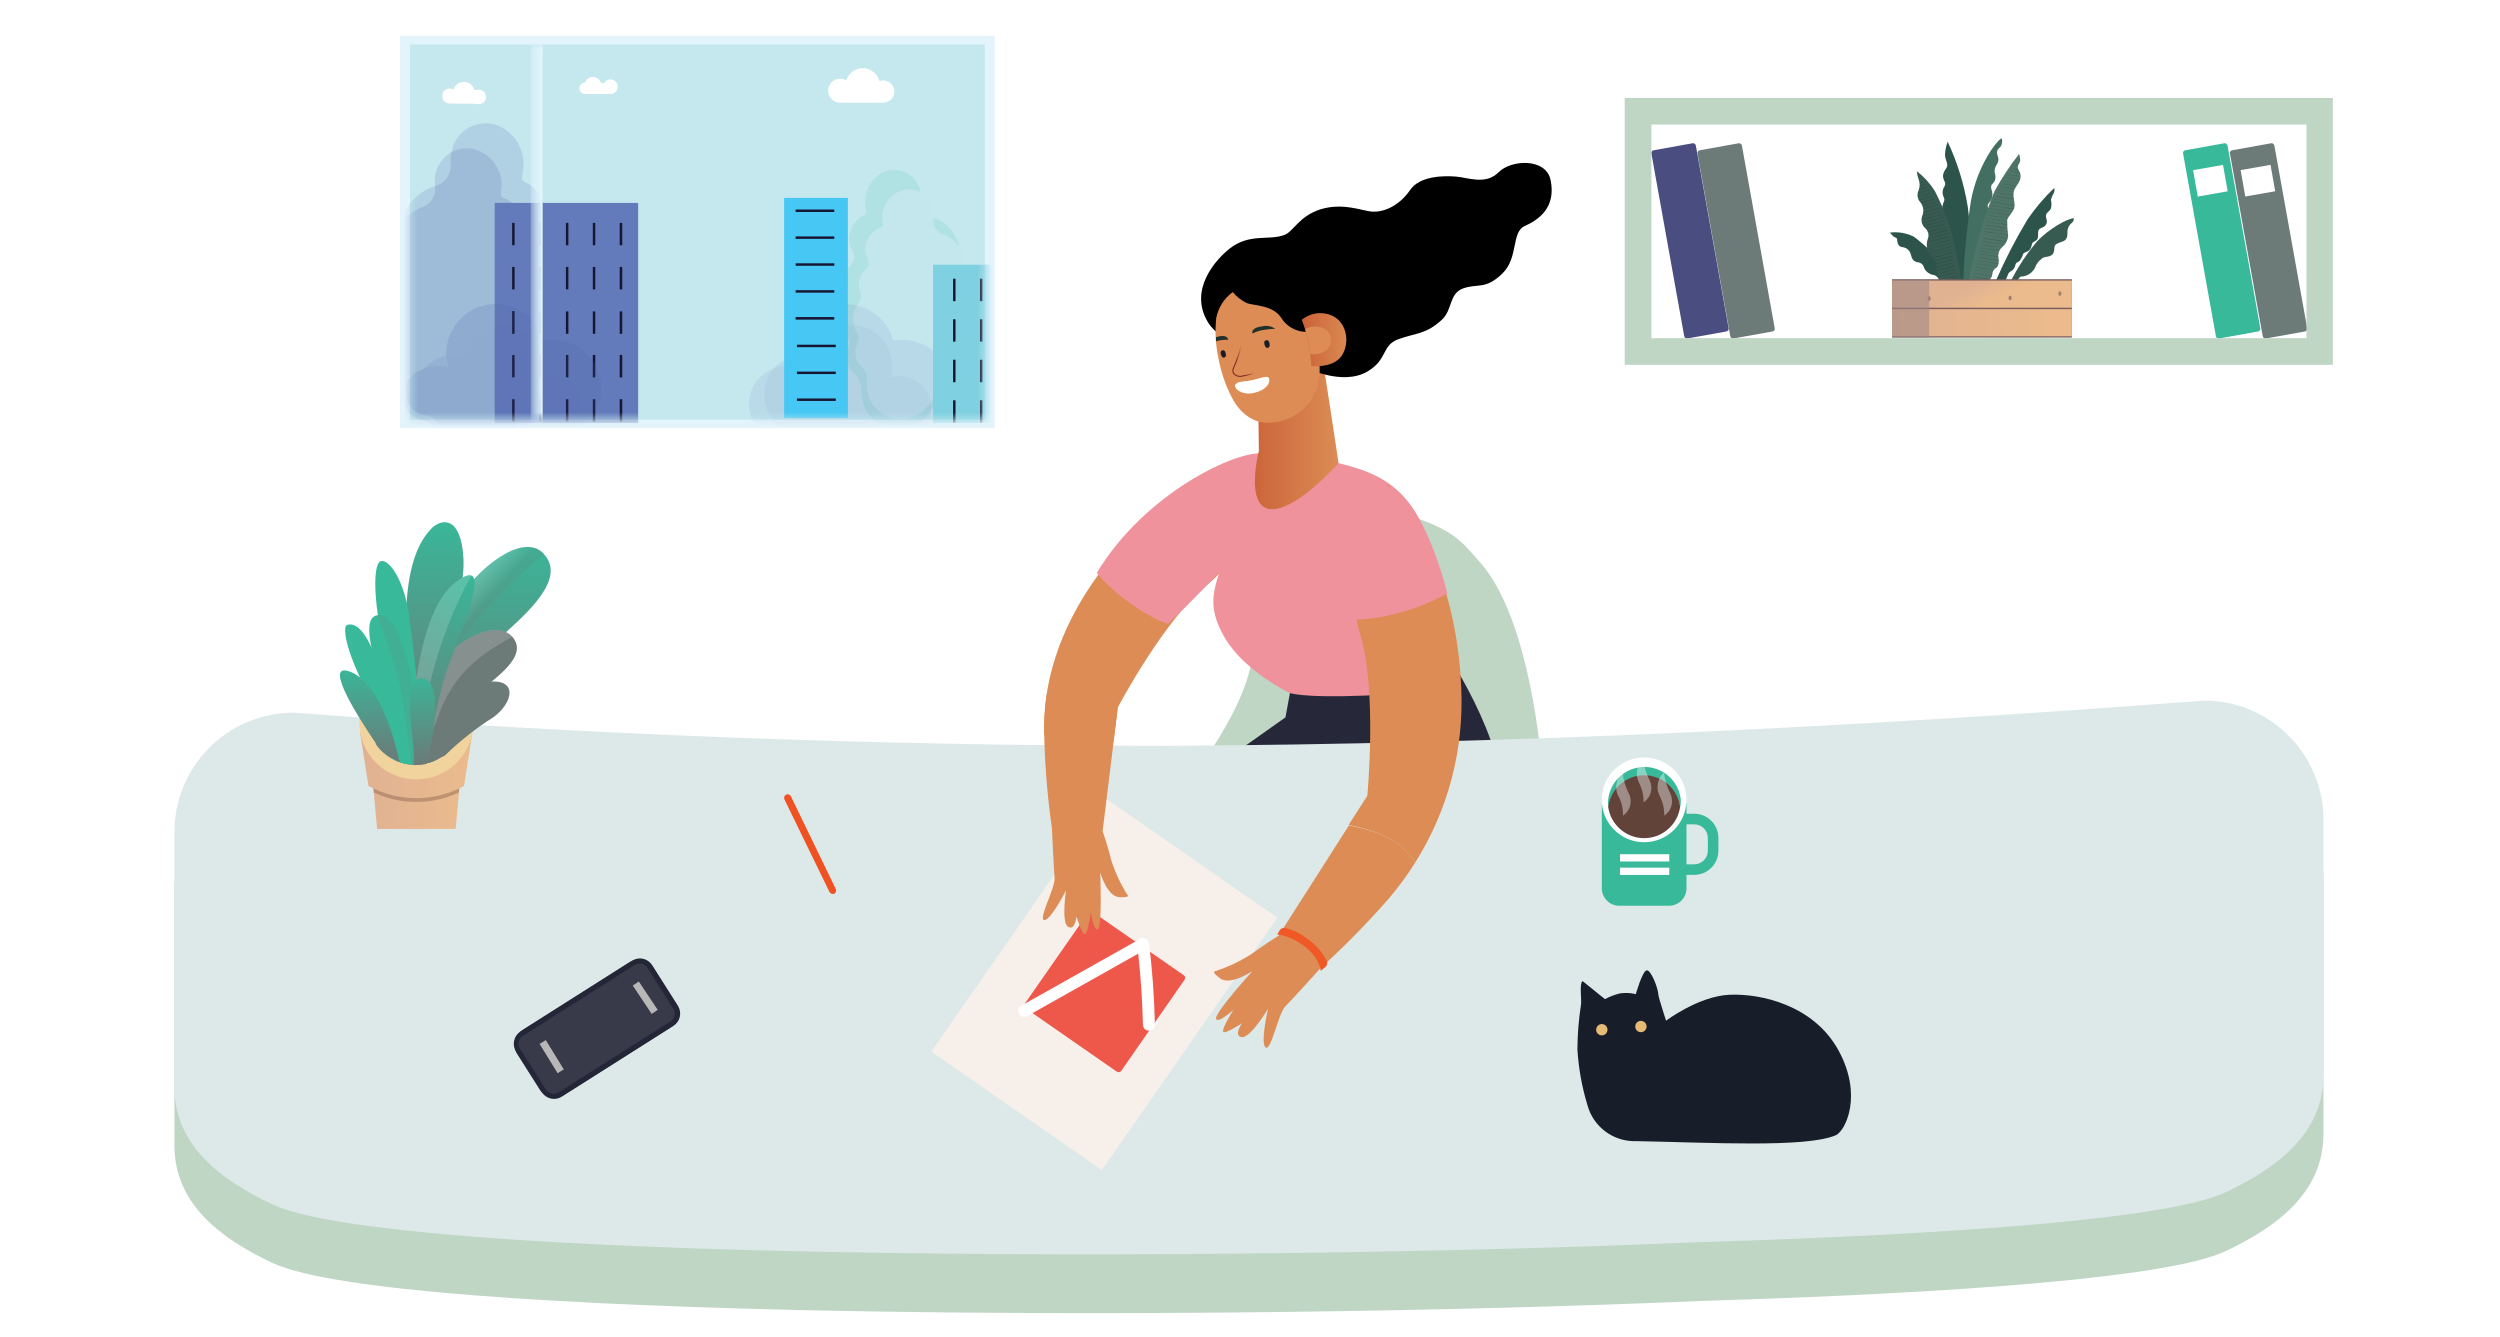<?xml version="1.0" encoding="UTF-8"?>
<svg width="344px" height="184px" viewBox="0 0 344 184" version="1.1" xmlns="http://www.w3.org/2000/svg" xmlns:xlink="http://www.w3.org/1999/xlink">
    <rect x="0" y="0" width="344" height="184" fill="#333333" stroke="none"/>
    <title>97513702-8F88-4F23-A056-0FF04C07A8AF</title>
    <defs>
        <rect id="path-1" x="0" y="0" width="344" height="184"></rect>
        <linearGradient x1="0%" y1="49.968%" x2="100%" y2="49.968%" id="linearGradient-3">
            <stop stop-color="#E0B292" offset="0%"></stop>
            <stop stop-color="#EBBB8D" offset="100%"></stop>
        </linearGradient>
        <linearGradient x1="0.129%" y1="50.003%" x2="100.129%" y2="50.003%" id="linearGradient-4">
            <stop stop-color="#E0B292" offset="0%"></stop>
            <stop stop-color="#EBBB8D" offset="100%"></stop>
        </linearGradient>
        <linearGradient x1="50.427%" y1="-0.12%" x2="50.427%" y2="100.111%" id="linearGradient-5">
            <stop stop-color="#37B99A" offset="0%"></stop>
            <stop stop-color="#6C7A78" offset="100%"></stop>
        </linearGradient>
        <linearGradient x1="44.326%" y1="43.164%" x2="37.301%" y2="33.251%" id="linearGradient-6">
            <stop stop-color="#6C7A78" offset="0%"></stop>
            <stop stop-color="#FFFFFF" offset="100%"></stop>
        </linearGradient>
        <linearGradient x1="-72625.521%" y1="0.002%" x2="-72625.521%" y2="99.899%" id="linearGradient-7">
            <stop stop-color="#37B99A" offset="0%"></stop>
            <stop stop-color="#6C7A78" offset="100%"></stop>
        </linearGradient>
        <linearGradient x1="229.582%" y1="84.079%" x2="229.582%" y2="184.467%" id="linearGradient-8">
            <stop stop-color="#37B99A" offset="0%"></stop>
            <stop stop-color="#6C7A78" offset="100%"></stop>
        </linearGradient>
        <linearGradient x1="-23355.247%" y1="2.258%" x2="-23316.261%" y2="87.707%" id="linearGradient-9">
            <stop stop-color="#37B99A" offset="0%"></stop>
            <stop stop-color="#6C7A78" offset="100%"></stop>
        </linearGradient>
        <linearGradient x1="-23073.305%" y1="36.931%" x2="-23065.784%" y2="22.99%" id="linearGradient-10">
            <stop stop-color="#6C7A78" offset="0%"></stop>
            <stop stop-color="#FFFFFF" offset="100%"></stop>
        </linearGradient>
        <linearGradient x1="53.91%" y1="6.496%" x2="43.379%" y2="104.752%" id="linearGradient-11">
            <stop stop-color="#37B99A" offset="0%"></stop>
            <stop stop-color="#6C7A78" offset="100%"></stop>
        </linearGradient>
        <linearGradient x1="-8282.848%" y1="47.25%" x2="-8279.671%" y2="43.245%" id="linearGradient-12">
            <stop stop-color="#6C7A78" offset="0%"></stop>
            <stop stop-color="#FFFFFF" offset="100%"></stop>
        </linearGradient>
        <linearGradient x1="-9604.822%" y1="18.354%" x2="-9611.393%" y2="111.858%" id="linearGradient-13">
            <stop stop-color="#37B99A" offset="0%"></stop>
            <stop stop-color="#6C7A78" offset="100%"></stop>
        </linearGradient>
        <linearGradient x1="-8332.7%" y1="48.994%" x2="-8335.214%" y2="46.32%" id="linearGradient-14">
            <stop stop-color="#6C7A78" offset="0%"></stop>
            <stop stop-color="#FFFFFF" offset="100%"></stop>
        </linearGradient>
        <linearGradient x1="-14297.655%" y1="16.262%" x2="-14314.495%" y2="104.361%" id="linearGradient-15">
            <stop stop-color="#37B99A" offset="0%"></stop>
            <stop stop-color="#6C7A78" offset="100%"></stop>
        </linearGradient>
        <linearGradient x1="-74210.733%" y1="-0.019%" x2="-74210.733%" y2="100%" id="linearGradient-16">
            <stop stop-color="#37B99A" offset="0%"></stop>
            <stop stop-color="#6C7A78" offset="100%"></stop>
        </linearGradient>
        <linearGradient x1="-50026.054%" y1="10.848%" x2="-49948.524%" y2="84.948%" id="linearGradient-17">
            <stop stop-color="#37B99A" offset="0%"></stop>
            <stop stop-color="#6C7A78" offset="100%"></stop>
        </linearGradient>
        <linearGradient x1="-176862.113%" y1="1.45272799e-05%" x2="-176862.113%" y2="100%" id="linearGradient-18">
            <stop stop-color="#37B99A" offset="0%"></stop>
            <stop stop-color="#6C7A78" offset="100%"></stop>
        </linearGradient>
        <linearGradient x1="-1.212%" y1="50.551%" x2="89.778%" y2="49.577%" id="linearGradient-19">
            <stop stop-color="#E0B292" offset="0%"></stop>
            <stop stop-color="#EBBB8D" offset="100%"></stop>
        </linearGradient>
        <linearGradient x1="37.122%" y1="46.08%" x2="61.935%" y2="53.822%" id="linearGradient-20">
            <stop stop-color="#E0B292" offset="0%"></stop>
            <stop stop-color="#EBBB8D" offset="100%"></stop>
        </linearGradient>
        <linearGradient x1="-0.004%" y1="50.01%" x2="100%" y2="50.01%" id="linearGradient-21">
            <stop stop-color="#CA6138" offset="0%"></stop>
            <stop stop-color="#DC8C54" offset="100%"></stop>
        </linearGradient>
        <linearGradient x1="0%" y1="49.334%" x2="99.922%" y2="49.334%" id="linearGradient-22">
            <stop stop-color="#CA6138" offset="0%"></stop>
            <stop stop-color="#DC8C54" offset="100%"></stop>
        </linearGradient>
        <linearGradient x1="27.747%" y1="65.241%" x2="60.383%" y2="33.518%" id="linearGradient-23">
            <stop stop-color="#822A20" offset="0%"></stop>
            <stop stop-color="#DC8C54" offset="100%"></stop>
        </linearGradient>
        <rect id="path-24" x="0.42" y="0.87" width="79.1" height="51.61"></rect>
    </defs>
    <g id="Patient---Mobile" stroke="none" stroke-width="1" fill="none" fill-rule="evenodd">
        <g id="assess_pre_appt_results" transform="translate(-16, -80)">
            <g id="ill_assess_completed_woman" transform="translate(16, 80)">
                <mask id="mask-2" fill="white">
                    <use xlink:href="#path-1"></use>
                </mask>
                <use id="Mask" fill="#FFFFFF" xlink:href="#path-1"></use>
                <g id="2B-female" mask="url(#mask-2)">
                    <g transform="translate(24, 4)">
                        <path d="M179.62,73.34 C187.47,82.02 189.24,106.82 188.52,115.21 C187.8,123.6 167.13,137.54 167.13,137.54 L139,104.31 C139,104.31 149.09,91.88 148.31,84.38 C147.53,76.88 150.65,61.8 163.39,65.08 C176.13,68.36 176.51,69.91 179.62,73.34 Z" id="Path" stroke="none" fill="#BFD6C4" fill-rule="nonzero"></path>
                        <path d="M175.53,86.56 C179.6,93.23 186.32,106.04 180.8,114.12 C177.08,119.275 172.238,123.518 166.64,126.53 L143.53,101.32 L152.88,94.71 L153.69,90.31 L175.53,86.56 Z" id="Path" stroke="none" fill="#26283A" fill-rule="nonzero"></path>
                        <path d="M279.29,100.46 C231.55,104.1 183.98,106.46 136.58,106.67 C96.64,106.67 56.587,105.15 16.42,102.11 C12.065,102.11 7.889,103.84 4.809,106.919 C1.73,109.999 0,114.175 0,118.53 L0,153.62 C0,161.7 6.45,166.48 13.52,169.79 C29.81,177.43 140.83,178 210.39,175 C246.02,173.92 274.64,171.73 282.19,168.18 C289.26,164.87 295.71,160.1 295.71,152.02 L295.71,116.88 C295.71,107.811 288.359,100.46 279.29,100.46 Z" id="Path" stroke="none" fill="#BFD6C5" fill-rule="nonzero"></path>
                        <path d="M279.29,92.4 C231.55,96.04 183.98,98.4 136.58,98.62 C96.64,98.62 56.587,97.1 16.42,94.06 C12.065,94.06 7.889,95.79 4.809,98.869 C1.73,101.949 0,106.125 0,110.48 L0,145.57 C0,153.65 6.45,158.42 13.52,161.74 C29.81,169.38 140.83,169.89 210.39,166.9 C246.02,165.82 274.64,163.62 282.19,160.08 C289.26,156.77 295.71,151.99 295.71,143.91 L295.71,108.82 C295.71,99.751 288.359,92.4 279.29,92.4 Z" id="Path" stroke="none" fill="#DDE9E8" fill-rule="nonzero"></path>
                        <path d="M119.67,97.17 C122.86,95.84 125.39,96.29 129.24,97.86 L129.8,93.36 C129.8,93.36 136.26,81.06 142.36,76.24 C148.46,71.42 150.08,58.24 150.08,58.24 C145.08,59.01 135.3,63.97 127.32,74.81 C121.41,82.85 119.49,90.44 119.67,97.17 Z" id="Path" stroke="none" fill="#DC8C54" fill-rule="nonzero"></path>
                        <path d="M126.92,74.82 C129.67,78.35 135.35,81.65 136.74,81.82 C139.66,79.15 145.52,72.94 145.52,72.94 L149.79,58.42 C146.4,57.87 133.65,63.67 126.92,74.82 Z" id="Path" stroke="none" fill="#F0929C" fill-rule="nonzero"></path>
                        <circle id="Oval" stroke="none" fill="#FFFFFF" fill-rule="nonzero" cx="199.31" cy="4.25" r="1"></circle>
                        <path d="M90.57,119 C90.382,118.997 90.213,118.888 90.13,118.72 L83.94,106 C83.825,105.754 83.927,105.461 84.17,105.34 C84.288,105.282 84.424,105.273 84.548,105.317 C84.672,105.36 84.774,105.451 84.83,105.57 L91,118.32 C91.059,118.439 91.067,118.577 91.024,118.703 C90.981,118.828 90.89,118.932 90.77,118.99 C90.705,119.006 90.637,119.009 90.57,119 Z" id="Path" stroke="none" fill="#EF5123" fill-rule="nonzero"></path>
                        <rect id="Rectangle" stroke="none" fill="#F7EFEA" fill-rule="nonzero" transform="translate(127.955, 131.489) rotate(-145.196) translate(-127.955, -131.489) " x="113.669" y="110.338" width="28.571" height="42.303"></rect>
                        <path d="M117.13,134.75 L129.66,143.45 C129.757,143.522 129.88,143.552 129.999,143.531 C130.118,143.51 130.223,143.441 130.29,143.34 L138.99,130.82 C139.062,130.723 139.092,130.6 139.071,130.481 C139.05,130.362 138.981,130.257 138.88,130.19 L126.35,121.48 C126.148,121.342 125.872,121.391 125.73,121.59 L117,134.12 C116.865,134.33 116.923,134.61 117.13,134.75 Z" id="Path" stroke="none" fill="#EE584B" fill-rule="nonzero"></path>
                        <path d="M116.26,135.55 C116.521,135.921 117.027,136.022 117.41,135.78 L130.17,128.6 L132.62,127.22 C132.98,130.49 133.19,133.77 133.27,137.06 C133.303,137.513 133.697,137.853 134.15,137.82 C134.603,137.787 134.943,137.393 134.91,136.94 C134.83,133.23 134.56,129.53 134.12,125.84 C134.091,125.551 133.916,125.298 133.655,125.169 C133.395,125.041 133.086,125.057 132.84,125.21 L120.08,132.39 L116.5,134.39 C116.31,134.509 116.178,134.7 116.132,134.919 C116.087,135.138 116.133,135.366 116.26,135.55 L116.26,135.55 Z" id="Path" stroke="none" fill="#FFFFFF" fill-rule="nonzero"></path>
                        <path d="M120,91.59 C119.76,93.527 119.656,95.478 119.69,97.43 C119.799,101.637 120.152,105.834 120.75,110 C120.75,110 120.99,115.53 121.11,116.84 C121.23,118.15 118.8,122.54 119.69,122.6 C120.58,122.66 122.69,118.51 122.69,118.51 C122.69,118.51 122.01,122.89 122.95,123.51 C123.89,124.13 124.09,122.31 124.13,122.11 C124.21,122.37 124.91,124.7 125.31,124.53 C125.71,124.36 126.07,121.73 126.11,121.53 C126.11,121.79 126.57,124.36 127.11,123.82 C127.65,123.28 127.41,116.49 127.39,116.07 C127.48,116.34 128.39,119.39 130.05,119.45 C131.71,119.51 131.12,119.12 131.12,119.12 C130.184,117.637 129.442,116.041 128.91,114.37 C128.42,112.37 127.72,110.37 127.72,110.37 L129.8,93.43 C126.12,91.42 123.28,90.57 120,91.59 Z" id="Path" stroke="none" fill="#DC8C54" fill-rule="nonzero"></path>
                        <rect id="Rectangle" stroke="none" fill="#383A4A" fill-rule="nonzero" transform="translate(58.082, 137.544) rotate(57.63) translate(-58.082, -137.544) " x="52.777" y="126.454" width="10.61" height="22.18" rx="2.38"></rect>
                        <path d="M64,128.59 C64.441,128.586 64.852,128.809 65.09,129.18 L68.64,134.79 C69.015,135.384 68.841,136.17 68.25,136.55 L52.86,146.3 C52.661,146.431 52.428,146.5 52.19,146.5 C51.751,146.506 51.342,146.283 51.11,145.91 L47.55,140.3 C47.175,139.706 47.349,138.92 47.94,138.54 L63.33,128.79 C63.529,128.659 63.762,128.59 64,128.59 L64,128.59 Z M64,127.88 C63.645,127.89 63.299,127.997 63,128.19 L47.61,137.94 C46.692,138.533 46.421,139.753 47,140.68 L50.56,146.29 C50.927,146.862 51.56,147.209 52.24,147.21 C52.613,147.211 52.978,147.103 53.29,146.9 L68.68,137.15 C69.598,136.557 69.869,135.337 69.29,134.41 L65.73,128.8 C65.353,128.213 64.698,127.864 64,127.88 L64,127.88 Z" id="Shape" stroke="none" fill="#242638" fill-rule="nonzero"></path>
                        <rect id="Rectangle" stroke="none" fill="#B8B8B8" fill-rule="nonzero" transform="translate(51.79, 141.471) rotate(-31.61) translate(-51.79, -141.471) " x="51.435" y="139.106" width="1" height="4.73"></rect>
                        <rect id="Rectangle" stroke="none" fill="#B8B8B8" fill-rule="nonzero" transform="translate(64.667, 133.365) rotate(-33.69) translate(-64.667, -133.365) " x="64.312" y="131.02" width="1" height="4.69"></rect>
                        <path d="M193.77,131 L196.84,133.48 C197.496,133.126 198.195,132.861 198.92,132.69 C199.643,132.585 200.38,132.619 201.09,132.79 C201.09,132.79 201.98,129.62 202.58,129.52 C203.18,129.42 204.16,131.98 204.2,132.91 C204.2,133.21 205.25,136.45 205.25,136.45 C205.25,136.45 209.7,133.08 213.96,132.88 C218.22,132.68 225.53,134.27 228.96,140.5 C232.39,146.73 229.91,151.63 228.62,152.2 C224.62,153.98 210.95,153.2 201.16,153.02 C198.02,153.137 195.219,151.059 194.42,148.02 C193.667,145.539 193.207,142.978 193.05,140.39 C193.065,138.338 193.229,136.289 193.54,134.26 C193.67,133.74 193.28,131.26 193.77,131 Z" id="Path" stroke="none" fill="#181E29" fill-rule="nonzero"></path>
                        <path d="M197.19,137.69 C197.19,138.121 196.841,138.47 196.41,138.47 C195.979,138.47 195.63,138.121 195.63,137.69 C195.63,137.259 195.979,136.91 196.41,136.91 C196.841,136.91 197.19,137.259 197.19,137.69 Z" id="Path" stroke="none" fill="#E6BC75" fill-rule="nonzero"></path>
                        <path d="M202.57,137.25 C202.57,137.681 202.221,138.03 201.79,138.03 C201.359,138.03 201.01,137.681 201.01,137.25 C201.01,136.819 201.359,136.47 201.79,136.47 C202.221,136.47 202.57,136.819 202.57,137.25 L202.57,137.25 Z" id="Path" stroke="none" fill="#E6BC75" fill-rule="nonzero"></path>
                        <path d="M196.69,106.37 L207.78,106.37 C207.935,106.37 208.06,106.495 208.06,106.65 L208.06,118.23 C208.06,119.555 206.985,120.63 205.66,120.63 L198.81,120.63 C197.485,120.63 196.41,119.555 196.41,118.23 L196.41,106.65 C196.41,106.495 196.535,106.37 196.69,106.37 Z" id="Path" stroke="none" fill="#37B99A" fill-rule="nonzero"></path>
                        <path d="M209.13,116.38 L207.94,116.38 C206.105,116.38 204.616,114.895 204.61,113.06 L204.61,111.29 C204.616,109.455 206.105,107.97 207.94,107.97 L209.13,107.97 C210.964,107.97 212.45,109.456 212.45,111.29 L212.45,113.06 C212.45,114.894 210.964,116.38 209.13,116.38 Z M207.94,109.43 C207.445,109.427 206.969,109.622 206.618,109.971 C206.267,110.32 206.07,110.795 206.07,111.29 L206.07,113.06 C206.07,114.093 206.907,114.93 207.94,114.93 L209.13,114.93 C210.163,114.93 211,114.093 211,113.06 L211,111.29 C210.994,110.261 210.159,109.43 209.13,109.43 L207.94,109.43 Z" id="Shape" stroke="none" fill="#37B99A" fill-rule="nonzero"></path>
                        <rect id="Rectangle" stroke="none" fill="#FFFFFF" fill-rule="nonzero" x="198.91" y="113.54" width="6.78" height="1"></rect>
                        <rect id="Rectangle" stroke="none" fill="#FFFFFF" fill-rule="nonzero" x="198.91" y="115.39" width="6.78" height="1"></rect>
                        <circle id="Oval" stroke="none" fill="#FFFFFF" fill-rule="nonzero" cx="202.23" cy="106.06" r="5.83"></circle>
                        <path d="M207.28,106.06 C207.284,106.396 207.253,106.731 207.19,107.06 C206.855,104.58 204.738,102.729 202.235,102.729 C199.732,102.729 197.615,104.58 197.28,107.06 C197.101,105.274 197.889,103.528 199.347,102.48 C200.805,101.432 202.711,101.241 204.347,101.98 C205.983,102.718 207.101,104.274 207.28,106.06 L207.28,106.06 Z" id="Path" stroke="none" fill="#37B99A" fill-rule="nonzero"></path>
                        <path d="M207.19,107 C206.855,109.48 204.738,111.331 202.235,111.331 C199.732,111.331 197.615,109.48 197.28,107 C197.615,104.52 199.732,102.669 202.235,102.669 C204.738,102.669 206.855,104.52 207.19,107 L207.19,107 Z" id="Path" stroke="none" fill="#61433A" fill-rule="nonzero"></path>
                        <g id="Group" opacity="0.39" stroke="none" stroke-width="1" fill="none" fill-rule="evenodd" transform="translate(198, 100)">
                            <path d="M1.27,2.33 C1.337,2.829 1.437,3.324 1.57,3.81 C1.743,4.347 1.96,4.869 2.22,5.37 C2.621,6.382 2.288,7.537 1.41,8.18 C1.26,8.26 1.32,8.25 1.32,8.01 C1.322,7.257 1.158,6.513 0.84,5.83 C0.105,4.716 0.287,3.233 1.27,2.33 L1.27,2.33 Z" id="Path" fill="#FFFFFF" fill-rule="nonzero"></path>
                            <path d="M7,8.23 C7,5.6 5.86,5.6 6.12,3.85 C6.184,3.331 6.42,2.849 6.79,2.48 C7.22,2.06 6.65,2.74 7.85,5.24 C8.356,6.309 7.992,7.587 7,8.23 Z" id="Path" fill="#FFFFFF" fill-rule="nonzero"></path>
                            <path d="M4.15,6.4 C4.15,3.77 3.01,3.77 3.27,2.03 C3.332,1.508 3.568,1.022 3.94,0.65 C4.37,0.24 3.8,0.91 5,3.41 C5.51,4.478 5.146,5.76 4.15,6.4 Z" id="Path" fill="#FFFFFF" fill-rule="nonzero"></path>
                        </g>
                        <polygon id="Path" stroke="none" fill="url(#linearGradient-3)" fill-rule="nonzero" points="27.89 110.06 38.7 110.06 40.13 94.31 26.46 94.31"></polygon>
                        <path d="M33.29,106.34 C31.264,106.354 29.26,105.91 27.43,105.04 L26.73,97.34 L39.85,97.34 L39.15,105.04 C37.32,105.912 35.317,106.356 33.29,106.34 L33.29,106.34 Z" id="Path" stroke="none" fill="#714837" fill-rule="nonzero" opacity="0.34" style="mix-blend-mode: multiply;"></path>
                        <path d="M41,96.83 L39.85,104.15 C35.753,106.389 30.797,106.389 26.7,104.15 L25.55,96.83 L41,96.83 Z" id="Path" stroke="none" fill="url(#linearGradient-4)" fill-rule="nonzero"></path>
                        <circle id="Oval" stroke="none" fill="#F1D39D" fill-rule="nonzero" cx="33.29" cy="95.4" r="7.85"></circle>
                        <path d="M29.74,96.86 C29.84,96.75 29.96,96.64 30.06,96.52 L30.06,96.52 L30.12,96.52 C30.31,96.46 30.17,96.52 30.12,96.52 L30.12,96.52 L30.89,96.32 L30.89,96.32 C31.25,96.32 31.61,96.32 31.97,96.32 L32.3,96.32 L32.3,96.32 C33.72,89.59 37.65,81.5 39.24,78.43 C40.98,75.06 47.76,68.87 50.84,72.24 C53.92,75.61 48.76,80.24 44.43,84.04 C40.349,87.616 37.176,92.109 35.17,97.15 C35.282,97.2 35.389,97.26 35.49,97.33 L35.95,97.61 C36.01,97.61 36.22,97.81 36.28,97.84 C36.5,98.03 36.73,98.23 36.94,98.43 C37.15,98.63 37.49,99.03 37.77,99.33 L37.77,99.33 L37.77,99.33 C36.373,100.711 34.434,101.398 32.48,101.205 C30.526,101.011 28.759,99.958 27.66,98.33 C28.432,97.963 29.136,97.465 29.74,96.86 Z" id="Path" stroke="none" fill="url(#linearGradient-5)" fill-rule="nonzero"></path>
                        <path d="M32.23,96.27 L32.38,96.27 C33.8,89.54 37.73,81.45 39.32,78.38 C41.06,75.02 47.82,68.84 50.9,72.17 C46.82,75.74 40.2,81.82 38.07,86.17 C35.78,90.87 34.2,99.26 34.2,99.26 L31.58,98.89 L32.23,96.27 Z" id="Path" stroke="none" fill="url(#linearGradient-6)" fill-rule="nonzero" opacity="0.17" style="mix-blend-mode: multiply;"></path>
                        <path d="M33.45,97.4 C35.28,91.21 40.11,78.98 39.77,72.83 C39.43,66.68 36.53,67.47 35.33,68.76 C34.13,70.05 32.41,72.46 31.96,78.76 C31.51,85.06 31.38,97.51 31.38,97.51 L33.45,97.4 Z" id="Path" stroke="none" fill="url(#linearGradient-7)" fill-rule="nonzero"></path>
                        <path d="M34.27,98.49 C34.22,98.32 32.85,83.7 32.14,79.77 C31.43,75.84 29.67,73.11 28.52,73.19 C27.37,73.27 27.34,77.7 28.47,83.51 C29.6,89.32 32.47,98.4 32.47,98.4 L34.27,98.49 Z" id="Path" stroke="none" fill="url(#linearGradient-8)" fill-rule="nonzero"></path>
                        <path d="M46.48,83.61 C48.84,86.26 44.19,89.25 41.64,91.42 C39.09,93.59 37.43,95.88 37.73,99.36 C36.95,100.129 35.991,100.692 34.94,101 C33.53,96.22 34.74,90 36.56,87.27 C38.38,84.54 44.13,81 46.48,83.61 Z" id="Path" stroke="none" fill="url(#linearGradient-9)" fill-rule="nonzero"></path>
                        <path d="M36.56,87.27 C38.44,84.48 44.12,80.96 46.48,83.6 C41.48,86.49 36.48,89.46 34.84,100.6 C33.59,95.91 34.79,89.91 36.56,87.27 Z" id="Path" stroke="none" fill="url(#linearGradient-10)" fill-rule="nonzero" opacity="0.17" style="mix-blend-mode: multiply;"></path>
                        <path d="M32.34,99.23 C32.51,98.69 32.64,80.64 38.72,76.08 C44.8,71.52 38.47,84.98 37.32,88.72 C36.17,92.46 34.54,100.72 34.54,100.72 L32.34,99.23 Z" id="Path" stroke="none" fill="url(#linearGradient-11)" fill-rule="nonzero"></path>
                        <path d="M40.84,75.19 C36.67,82.884 34.214,91.388 33.64,100.12 L32.34,99.23 C32.51,98.69 32.64,80.64 38.72,76.08 C39.76,75.3 40.44,75.05 40.84,75.19 Z" id="Path" stroke="none" fill="url(#linearGradient-12)" fill-rule="nonzero" opacity="0.17" style="mix-blend-mode: multiply;"></path>
                        <path d="M28.3,80.65 C32.18,80.96 34.2,96.6 33.3,101.12 L32.53,101.22 C31.642,101.131 30.781,100.862 30,100.43 C30,99.61 29.89,98.24 29.69,96 C29.29,91.18 24.42,80.34 28.3,80.65 Z" id="Path" stroke="none" fill="url(#linearGradient-13)" fill-rule="nonzero"></path>
                        <path d="M31.58,93.37 C30.91,88.984 29.603,84.719 27.7,80.71 C27.894,80.652 28.098,80.632 28.3,80.65 C32.18,80.96 34.2,96.6 33.3,101.12 L32.61,101.21 C32.42,99.48 32.08,96.37 31.58,93.37 Z" id="Path" stroke="none" fill="url(#linearGradient-14)" fill-rule="nonzero" opacity="0.17" style="mix-blend-mode: multiply;"></path>
                        <path d="M31,100.86 C30.46,99.57 28.69,95.42 26.34,90.86 C23.52,85.39 23.1,82.18 23.77,81.99 C24.44,81.8 25.84,81.76 27.63,86.27 C29.08,90 32,100.51 32.23,101.19 C31.81,101.12 31.398,101.01 31,100.86 Z" id="Path" stroke="none" fill="url(#linearGradient-15)" fill-rule="nonzero"></path>
                        <path d="M23.93,88.34 C28.73,89.82 30.76,99.93 30.98,100.87 L30.75,100.78 L28.88,99.61 C28.506,99.29 28.17,98.928 27.88,98.53 L27.8,98.41 C27.8,98.33 27.69,98.26 27.65,98.18 L27.65,98.18 C25.58,95.14 20.51,87.28 23.93,88.34 Z" id="Path" stroke="none" fill="url(#linearGradient-16)" fill-rule="nonzero"></path>
                        <path d="M43.74,89.78 C47.52,89.65 46.36,93.34 43.16,95.16 C41.014,96.587 39.005,98.21 37.16,100.01 L37.16,100.01 L33.88,101.07 C34.393,99.14 35.1,97.268 35.99,95.48 C37,93.74 39.37,89.94 43.74,89.78 Z" id="Path" stroke="none" fill="url(#linearGradient-17)" fill-rule="nonzero"></path>
                        <path d="M34.45,89.42 C37.02,90.31 35.52,97.86 34.74,101.1 C34.251,101.212 33.751,101.27 33.25,101.27 L32.93,101.27 C32.93,100.84 32.93,100.27 32.93,99.62 C32.83,96.9 31.21,88.3 34.45,89.42 Z" id="Path" stroke="none" fill="url(#linearGradient-18)" fill-rule="nonzero"></path>
                        <rect id="Rectangle" stroke="none" fill="#6C7A78" fill-rule="nonzero" transform="translate(288.153, 29.143) rotate(-10.18) translate(-288.153, -29.143) " x="285.048" y="15.988" width="6.21" height="26.31" rx="0.37"></rect>
                        <rect id="Rectangle" stroke="none" fill="#37B99A" fill-rule="nonzero" transform="translate(281.705, 29.143) rotate(-10.18) translate(-281.705, -29.143) " x="278.6" y="15.988" width="6.21" height="26.31" rx="0.37"></rect>
                        <rect id="Rectangle" stroke="none" fill="#6C7A78" fill-rule="nonzero" transform="translate(214.887, 29.143) rotate(-10.18) translate(-214.887, -29.143) " x="211.782" y="15.988" width="6.21" height="26.31" rx="0.37"></rect>
                        <rect id="Rectangle" stroke="none" fill="#494D7F" fill-rule="nonzero" transform="translate(208.546, 29.143) rotate(-10.18) translate(-208.546, -29.143) " x="205.441" y="15.988" width="6.21" height="26.31" rx="0.37"></rect>
                        <rect id="Rectangle" stroke="none" fill="#FFFFFF" fill-rule="nonzero" transform="translate(286.688, 20.861) rotate(170.03) translate(-286.688, -20.861) " x="284.598" y="19.016" width="4.18" height="3.69"></rect>
                        <rect id="Rectangle" stroke="none" fill="#FFFFFF" fill-rule="nonzero" transform="translate(280.15, 20.868) rotate(170.03) translate(-280.15, -20.868) " x="278.06" y="19.023" width="4.18" height="3.69"></rect>
                        <path d="M199.56,9.48 L297,9.48 L297,46.2 L199.56,46.2 L199.56,9.48 Z M293.37,42.53 L293.37,13.14 L203.23,13.14 L203.23,42.53 L293.37,42.53 Z" id="Shape" stroke="none" fill="#BFD6C5" fill-rule="nonzero"></path>
                        <path d="M236.07,28 C237.196,27.867 238.335,28.065 239.35,28.57 C241.112,29.896 242.677,31.465 244,33.23 C244.273,33.634 244.469,34.085 244.58,34.56 L242.85,34.56 C242.85,34.56 242.59,33.92 242.08,33.84 C241.514,33.763 241.024,33.411 240.77,32.9 C240.688,32.448 240.309,32.109 239.85,32.08 C239.21,31.96 239.06,31.53 238.92,30.98 C238.772,30.422 238.277,30.024 237.7,30 C237.09,29.9 237.06,29.17 237.04,28.92 C237.02,28.67 236.72,28.71 236.5,28.5 C236.338,28.35 236.194,28.183 236.07,28 L236.07,28 Z" id="Path" stroke="none" fill="#2D544B" fill-rule="nonzero"></path>
                        <path d="M250.64,34.61 C251.907,31.704 253.364,28.885 255,26.17 C256.072,24.614 257.298,23.17 258.66,21.86 C258.707,22.05 258.707,22.25 258.66,22.44 C258.463,22.773 258.309,23.129 258.2,23.5 C258.312,23.892 258.312,24.308 258.2,24.7 C257.97,25.16 257.52,25.26 257.52,25.7 C257.52,26.14 257.81,26.42 257.52,26.91 C257.23,27.4 256.69,27.28 256.52,27.66 C256.35,28.04 256.52,28.43 256.38,28.81 C256.24,29.19 255.76,29.22 255.64,29.48 C255.52,29.74 255.56,30.05 255.27,30.38 C254.98,30.71 254.53,30.66 254.38,30.96 C254.281,31.301 254.118,31.62 253.9,31.9 C253.62,32.18 253.5,32.01 253.37,32.31 C253.24,32.61 253.29,32.73 253.06,33.03 C252.83,33.33 252.49,33.35 252.36,33.65 C252.23,33.95 251.93,34.65 251.93,34.65 L250.64,34.61 Z" id="Path" stroke="none" fill="#2D544B" fill-rule="nonzero"></path>
                        <path d="M244,15.5 C245.319,18.313 246.245,21.294 246.75,24.36 C247.205,27.746 247.345,31.168 247.17,34.58 L244.43,34.58 C244.43,34.58 243.34,27.06 243.43,26.18 C243.52,25.3 243.25,25.13 243.25,24.7 C243.25,24.01 243.6,23.7 243.54,23.38 C243.48,23.06 243.24,22.86 243.31,22.3 C243.38,21.74 243.66,21.69 243.66,21.3 C243.66,20.91 243.23,20.58 243.4,19.93 C243.57,19.28 243.93,19.19 243.94,18.74 C243.95,18.29 243.66,17.96 243.63,17.26 C243.661,16.658 243.786,16.064 244,15.5 Z" id="Path" stroke="none" fill="#2D544B" fill-rule="nonzero"></path>
                        <path d="M245.91,34.57 C245.91,34.57 245.18,30.57 244.74,28.8 C244.149,26.532 243.304,24.338 242.22,22.26 C241.56,21.22 240.725,20.303 239.75,19.55 C239.786,19.936 239.87,20.315 240,20.68 C240.197,21.164 240.197,21.706 240,22.19 C239.731,22.742 239.831,23.402 240.25,23.85 C240.657,24.358 240.76,25.045 240.52,25.65 C240.275,26.241 240.414,26.922 240.87,27.37 C241.333,27.741 241.489,28.377 241.25,28.92 C241.003,29.678 241.137,30.508 241.61,31.15 C242.23,31.88 242.45,32.01 242.41,32.48 C242.369,33.241 242.635,33.987 243.15,34.55 L245.91,34.57 Z" id="Path" stroke="none" fill="#375A51" fill-rule="nonzero"></path>
                        <g id="Group" opacity="0.17" stroke="none" stroke-width="1" fill="none" fill-rule="evenodd" transform="translate(239, 20)">
                            <path d="M1.68,1.36 C1.496,1.406 1.315,1.466 1.14,1.54 C1.14,1.54 1.14,1.59 1.14,1.62 L1.75,1.43 L1.68,1.36 Z M1.49,1.42 L1.28,1.5 L1.49,1.42 Z M1.67,1.37 L1.33,1.49 L1.67,1.37 Z" id="Shape" fill="#000000" fill-rule="nonzero"></path>
                            <path d="M2,1.76 C1.836,1.81 1.669,1.85 1.5,1.88 C1.344,1.892 1.19,1.919 1.04,1.96 L1.04,1.96 C1.15,1.96 1.29,1.96 1.16,1.96 L1.02,1.96 L1.02,2.04 C1.53,1.91 1.52,1.99 2.02,1.82 L2,1.76 Z" id="Shape" fill="#000000" fill-rule="nonzero"></path>
                            <path d="M2.39,2.22 L2.39,2.16 L2.27,2.16 L1.84,2.26 C1.27,2.43 1.37,2.43 1.11,2.49 C1.21,2.49 1.11,2.49 0.92,2.49 L0.92,2.49 L1.02,2.49 L1.02,2.49 L0.94,2.49 C0.94,2.49 0.94,2.54 0.94,2.57 C1.28,2.499 1.615,2.402 1.94,2.28 L2.39,2.22 Z M0.97,2.55 L1.08,2.55 L0.97,2.55 Z M1.24,2.48 L1.35,2.48 L1.24,2.48 Z M1.57,2.35 L1.36,2.43 L1.57,2.35 Z M1.42,2.42 L1.75,2.3 L1.42,2.42 Z" id="Shape" fill="#000000" fill-rule="nonzero"></path>
                            <path d="M2.22,2.18 L2.31,2.18 L2.22,2.18 Z" id="Path" fill="#000000" fill-rule="nonzero"></path>
                            <path d="M2.32,2.25 L2.38,2.25 C2.24,2.25 2.31,2.25 2.32,2.25 Z" id="Path" fill="#000000" fill-rule="nonzero"></path>
                            <path d="M2.66,2.59 L2.66,2.53 L2.32,2.65 C1.831,2.739 1.349,2.866 0.88,3.03 L0.88,3.03 L0.97,3.03 L0.88,3.03 L0.88,3.08 C1.301,2.945 1.728,2.832 2.16,2.74 C2.332,2.709 2.5,2.659 2.66,2.59 L2.66,2.59 Z M1.16,2.93 L1,3 L1.16,2.93 Z M1,3 L1.34,2.88 L1,3 Z M1.88,2.75 C1.74,2.75 1.79,2.75 1.88,2.75 C1.97,2.75 2.06,2.71 1.89,2.75 L1.88,2.75 Z" id="Shape" fill="#000000" fill-rule="nonzero"></path>
                            <path d="M1.91,2.83 L1.97,2.83 C1.84,2.83 1.91,2.83 1.91,2.83 Z" id="Path" fill="#000000" fill-rule="nonzero"></path>
                            <path d="M2.74,3.06 L2.95,3.06 L2.95,3 C2.61,3.046 2.276,3.123 1.95,3.23 C1.625,3.351 1.291,3.445 0.95,3.51 L0.95,3.57 C1.277,3.525 1.596,3.437 1.9,3.31 C2.174,3.207 2.454,3.123 2.74,3.06 L2.74,3.06 Z M2.2,3.12 L2.32,3.12 L2.2,3.12 Z" id="Shape" fill="#000000" fill-rule="nonzero"></path>
                            <path d="M2.32,3.58 L2.4,3.58 L2.32,3.58 Z" id="Path" fill="#000000" fill-rule="nonzero"></path>
                            <path d="M2.48,3.63 C2.733,3.587 2.978,3.51 3.21,3.4 L3.21,3.34 C3.02,3.4 2.79,3.47 2.44,3.56 L2.44,3.56 C2.54,3.56 2.57,3.56 2.44,3.56 L2.36,3.56 L1.94,3.65 L1.3,3.86 L1.36,3.92 C1.89,3.78 1.9,3.73 2.05,3.72 L2.44,3.63 L2.52,3.63 L2.48,3.63 Z M1.34,3.88 L1.45,3.88 L1.34,3.88 Z M1.67,3.75 L1.47,3.83 C1.531,3.791 1.599,3.764 1.67,3.75 L1.67,3.75 Z M1.52,3.82 L1.86,3.7 L1.52,3.82 Z" id="Shape" fill="#000000" fill-rule="nonzero"></path>
                            <polygon id="Path" fill="#000000" fill-rule="nonzero" points="2.42 3.65 2.48 3.65 2.48 3.65 2.4 3.65"></polygon>
                            <path d="M2.16,4.1 L2.25,4.1 L2.16,4.1 Z" id="Path" fill="#000000" fill-rule="nonzero"></path>
                            <path d="M2.47,4.11 C2.92,4.02 2.8,3.94 3.47,3.81 L3.47,3.74 L3.47,3.74 C3.22,3.81 2.96,3.92 2.31,4.08 L2.31,4.08 C2.42,4.08 2.44,4.08 2.31,4.08 L2.23,4.08 L1.8,4.17 L1.58,4.24 L1.58,4.24 L1.76,4.17 L1.58,4.24 L1.58,4.31 L1.8,4.23 L2.47,4.11 Z" id="Shape" fill="#000000" fill-rule="nonzero"></path>
                            <path d="M2.26,4.17 C2.26,4.17 2.26,4.17 2.32,4.17 C2.19,4.17 2.25,4.16 2.26,4.17 Z" id="Path" fill="#000000" fill-rule="nonzero"></path>
                            <path d="M2.94,4.43 C3.122,4.401 3.3,4.351 3.47,4.28 L3.69,4.23 L3.69,4.17 C3.58,4.17 3.62,4.17 3.69,4.17 L3.69,4.17 L3.52,4.22 L3.52,4.22 L3.18,4.32 C2.841,4.374 2.507,4.455 2.18,4.56 L1.65,4.73 C1.65,4.73 1.65,4.78 1.65,4.81 L1.65,4.81 L1.65,4.81 L1.65,4.81 L2.18,4.63 C2.429,4.548 2.683,4.481 2.94,4.43 L2.94,4.43 Z" id="Shape" fill="#000000" fill-rule="nonzero"></path>
                            <path d="M3.91,4.64 L3.91,4.58 C3.72,4.64 3.48,4.72 3.12,4.81 L3.12,4.81 C3.22,4.81 3.24,4.81 3.12,4.81 L3.04,4.81 L2.62,4.9 C2.04,5.08 2.14,5.07 1.88,5.14 C2,5.09 1.88,5.14 1.64,5.19 C1.64,5.19 1.64,5.25 1.64,5.28 C1.979,5.201 2.313,5.101 2.64,4.98 L3.35,4.82 C3.542,4.78 3.73,4.719 3.91,4.64 L3.91,4.64 Z M1.72,5.19 L1.83,5.19 L1.72,5.19 Z M1.99,5.12 L2.1,5.12 L1.99,5.12 Z M2.32,4.99 L2.12,5.07 C2.191,5.031 2.269,5.007 2.35,5 L2.32,4.99 Z M2.17,5.06 L2.51,4.94 L2.17,5.06 Z" id="Shape" fill="#000000" fill-rule="nonzero"></path>
                            <path d="M3,4.83 L3.09,4.83 L3,4.83 Z" id="Path" fill="#000000" fill-rule="nonzero"></path>
                            <path d="M3.1,4.9 L3.16,4.9 C3,4.9 3.1,4.9 3.1,4.9 Z" id="Path" fill="#000000" fill-rule="nonzero"></path>
                            <path d="M3.48,5.23 C3.59,5.23 3.63,5.23 3.83,5.13 C3.921,5.099 4.015,5.076 4.11,5.06 L4.11,4.99 C3.902,5.03 3.698,5.086 3.5,5.16 C3.191,5.274 2.873,5.365 2.55,5.43 C2.206,5.468 1.869,5.556 1.55,5.69 L1.55,5.79 L1.82,5.67 C2.383,5.562 2.937,5.415 3.48,5.23 L3.48,5.23 Z M3.77,5.07 L3.88,5.07 C3.75,5.1 3.64,5.13 3.74,5.11 L3.77,5.07 Z M2.11,5.46 C2.23,5.46 2.37,5.46 2.24,5.46 C2.11,5.46 1.84,5.58 2.08,5.5 L2.11,5.46 Z" id="Shape" fill="#000000" fill-rule="nonzero"></path>
                            <path d="M3.45,5.66 L3.45,5.66 C3.55,5.66 3.58,5.66 3.45,5.66 L3.37,5.66 L2.95,5.75 C2.37,5.93 2.47,5.92 2.21,5.99 C2.39,5.91 1.9,6.07 1.6,6.13 L1.4,6.13 L1.4,6.13 L1.75,6.06 L4.3,5.4 L4.3,5.35 C4.08,5.49 3.84,5.57 3.45,5.66 Z M2.71,5.86 L2.51,5.93 L2.71,5.86 Z M2.56,5.92 L2.9,5.8 L2.56,5.92 Z" id="Shape" fill="#000000" fill-rule="nonzero"></path>
                            <polygon id="Path" fill="#000000" fill-rule="nonzero" points="1.39 6.21 1.39 6.21 1.71 6.12"></polygon>
                            <path d="M3.36,5.69 L3.45,5.69 L3.36,5.69 Z" id="Path" fill="#000000" fill-rule="nonzero"></path>
                            <path d="M1,0.69 L1,0.69 L1,0.64 L1,0.64 C0.996,0.66 0.996,0.68 1,0.7 L1,0.69 Z" id="Path" fill="#000000" fill-rule="nonzero"></path>
                            <path d="M1.42,1.06 L1.36,1.06 L1.42,1.06 L1.42,1.06 L1.14,1.14 C1.145,1.163 1.145,1.187 1.14,1.21 L1.48,1.13 L1.42,1.06 Z" id="Shape" fill="#000000" fill-rule="nonzero"></path>
                            <polygon id="Path" fill="#000000" fill-rule="nonzero" points="4.66 10.53 4.56 10.53 4.68 10.53"></polygon>
                            <path d="M4.23,10.71 L4.62,10.62 L4.7,10.62 L4.7,10.62 C4.963,10.574 5.218,10.493 5.46,10.38 L5.56,10.38 L5.56,10.31 C5.281,10.419 4.993,10.506 4.7,10.57 C4.78,10.57 4.79,10.57 4.64,10.57 L4.14,10.68 C3.56,10.85 3.66,10.85 3.4,10.91 C3.58,10.84 3.1,11 2.79,11.06 L2.55,11.06 L2.6,11.12 C3.151,11.018 3.696,10.881 4.23,10.71 L4.23,10.71 Z M3.74,10.79 L4.08,10.67 L3.74,10.79 Z M3.89,10.73 L3.69,10.8 L3.89,10.73 Z M3.67,10.83 L3.56,10.83 L3.67,10.83 Z M3.4,10.9 L3.29,10.9 L3.4,10.9 Z M3.28,10.9 L3.28,10.9 C3.16,10.94 3.11,11 3.28,10.91 L3.28,10.9 Z M2.92,11 L2.54,11.07 C2.61,11.07 2.92,11 2.92,11 L2.92,11 Z" id="Shape" fill="#000000" fill-rule="nonzero"></path>
                            <path d="M4.62,10.62 L4.62,10.62 C4.67,10.62 4.62,10.62 4.68,10.62 L4.68,10.62 L4.62,10.62 Z" id="Path" fill="#000000" fill-rule="nonzero"></path>
                            <path d="M5.63,10.81 L5.63,10.73 C5.377,10.767 5.129,10.83 4.89,10.92 C4.581,11.034 4.263,11.125 3.94,11.19 C3.57,11.231 3.206,11.322 2.86,11.46 L2.92,11.53 L3.15,11.43 C3.743,11.326 4.328,11.179 4.9,10.99 C5.14,10.916 5.383,10.856 5.63,10.81 L5.63,10.81 Z M3.63,11.24 C3.53,11.24 3.26,11.34 3.5,11.24 C3.74,11.14 3.75,11.22 3.62,11.24 L3.63,11.24 Z M5.17,10.86 L5.29,10.86 C5.17,10.86 5.05,10.9 5.16,10.86 L5.17,10.86 Z" id="Shape" fill="#000000" fill-rule="nonzero"></path>
                            <path d="M4.94,11.49 C5.198,11.422 5.452,11.338 5.7,11.24 L5.7,11.18 C5.49,11.24 5.22,11.34 4.7,11.46 L4.7,11.46 C4.8,11.46 4.83,11.46 4.7,11.46 L4.61,11.46 L4.19,11.56 C3.62,11.73 3.71,11.73 3.45,11.79 C3.57,11.79 3.45,11.79 3.2,11.85 C3.195,11.873 3.195,11.897 3.2,11.92 C3.539,11.848 3.873,11.754 4.2,11.64 L4.94,11.49 Z M3.35,11.84 L3.47,11.84 L3.35,11.84 Z M3.96,11.64 L3.75,11.71 L3.96,11.64 Z M3.8,11.7 L4.14,11.58 L3.8,11.7 Z" id="Shape" fill="#000000" fill-rule="nonzero"></path>
                            <path d="M4.62,11.48 L4.71,11.48 L4.62,11.48 Z" id="Path" fill="#000000" fill-rule="nonzero"></path>
                            <path d="M4.73,11.55 C4.73,11.55 4.73,11.55 4.78,11.55 C4.65,11.56 4.72,11.55 4.73,11.55 Z" id="Path" fill="#000000" fill-rule="nonzero"></path>
                            <path d="M5.77,11.72 L5.77,11.64 C5.4,11.693 5.039,11.801 4.7,11.96 C4.259,12.037 3.824,12.147 3.4,12.29 L3.4,12.29 L3.58,12.23 L3.4,12.29 L3.4,12.37 C3.773,12.244 4.154,12.14 4.54,12.06 C4.944,11.925 5.354,11.812 5.77,11.72 L5.77,11.72 Z M5.49,11.72 C5.6,11.72 5.74,11.67 5.61,11.72 L5.49,11.72 Z M3.42,12.32 L3.75,12.2 L3.42,12.32 Z M4.3,12.07 C4.16,12.07 4.21,12.07 4.3,12.07 C4.39,12.07 4.46,12 4.3,12.05 L4.3,12.07 Z" id="Shape" fill="#000000" fill-rule="nonzero"></path>
                            <path d="M4.32,12.13 C4.37,12.13 4.32,12.13 4.38,12.13 C4.25,12.14 4.32,12.13 4.32,12.13 Z" id="Path" fill="#000000" fill-rule="nonzero"></path>
                            <path d="M5.15,12.36 C5.328,12.328 5.502,12.278 5.67,12.21 L5.83,12.21 L5.83,12.14 C5.83,12.14 5.83,12.14 5.83,12.14 L5.83,12.14 C5.784,12.133 5.736,12.133 5.69,12.14 L5.69,12.14 L5.35,12.24 C5.011,12.295 4.677,12.376 4.35,12.48 C4.025,12.598 3.69,12.688 3.35,12.75 L3.35,12.83 C3.692,12.778 4.028,12.688 4.35,12.56 C4.612,12.476 4.879,12.409 5.15,12.36 L5.15,12.36 Z M4.61,12.42 L4.73,12.42 L4.61,12.42 Z" id="Shape" fill="#000000" fill-rule="nonzero"></path>
                            <path d="M4.73,12.88 L4.81,12.88 L4.73,12.88 Z" id="Path" fill="#000000" fill-rule="nonzero"></path>
                            <path d="M3.47,13.23 L3.47,13.23 C3.469,13.253 3.469,13.277 3.47,13.3 C4.26,13.11 4.25,13.05 4.42,13.03 L4.81,12.94 L4.89,12.94 L4.89,12.94 C5.156,12.895 5.415,12.814 5.66,12.7 L5.91,12.63 L5.91,12.55 C5.67,12.62 5.4,12.73 4.83,12.87 L4.83,12.87 C4.94,12.87 4.96,12.87 4.83,12.87 L4.75,12.87 L4.32,12.97 C3.75,13.14 3.85,13.14 3.59,13.2 C3.68,13.2 3.59,13.2 3.47,13.2 L3.47,13.2 L3.47,13.23 Z M3.93,13.12 L4.26,13 L3.93,13.12 Z M4.08,13.05 L3.87,13.13 L4.08,13.05 Z M3.86,13.16 L3.75,13.16 L3.86,13.16 Z M3.59,13.22 L3.48,13.22 L3.59,13.22 Z" id="Shape" fill="#000000" fill-rule="nonzero"></path>
                            <path d="M4.57,13.4 L4.66,13.4 L4.57,13.4 Z" id="Path" fill="#000000" fill-rule="nonzero"></path>
                            <path d="M4.88,13.41 C5.35,13.32 5.19,13.24 5.97,13.09 L5.97,13 C5.87,13 5.6,13.1 5.84,13 L5.97,13 L5.97,13 C5.66,13.06 5.45,13.19 4.68,13.38 L4.68,13.38 C4.78,13.38 4.81,13.38 4.68,13.38 L4.6,13.38 L4.17,13.48 C3.78,13.59 3.7,13.63 3.61,13.66 L3.61,13.73 C3.797,13.681 3.98,13.621 4.16,13.55 L4.88,13.41 Z M3.92,13.57 L3.71,13.65 L3.92,13.57 Z M3.76,13.64 L4.1,13.52 L3.76,13.64 Z" id="Shape" fill="#000000" fill-rule="nonzero"></path>
                            <path d="M4.67,13.47 L4.72,13.47 C4.59,13.47 4.66,13.47 4.67,13.47 Z" id="Path" fill="#000000" fill-rule="nonzero"></path>
                            <path d="M5.35,13.73 C5.528,13.7 5.703,13.65 5.87,13.58 L6.04,13.58 L6.04,13.51 C6.04,13.51 6.04,13.51 6.04,13.51 L6.04,13.51 L5.9,13.51 C5.9,13.51 5.9,13.51 5.9,13.51 L5.56,13.61 C5.2,13.72 5.24,13.61 4.56,13.85 C4.309,13.948 4.052,14.029 3.79,14.09 L3.79,14.16 C4.048,14.111 4.299,14.034 4.54,13.93 C4.806,13.848 5.076,13.781 5.35,13.73 Z" id="Shape" fill="#000000" fill-rule="nonzero"></path>
                            <path d="M5.72,14.14 C5.855,14.118 5.986,14.077 6.11,14.02 L6.11,13.94 C5.96,13.99 5.76,14.05 5.51,14.11 L5.51,14.11 C5.62,14.11 5.64,14.11 5.51,14.11 L5.43,14.11 L5,14.21 C4.43,14.38 4.53,14.38 4.27,14.44 C4.37,14.44 4.27,14.44 4.1,14.44 L4.1,14.44 L4.17,14.44 L4.1,14.44 L4.1,14.44 L4.19,14.44 C4.41,14.38 4.67,14.31 4.98,14.2 L5.72,14.14 Z M4.16,14.5 L4.27,14.5 L4.16,14.5 Z M4.43,14.43 L4.54,14.43 L4.43,14.43 Z M4.76,14.3 L4.55,14.38 L4.76,14.3 Z M4.61,14.37 L4.94,14.25 L4.61,14.37 Z" id="Shape" fill="#000000" fill-rule="nonzero"></path>
                            <path d="M5.41,14.13 L5.5,14.13 L5.41,14.13 Z" id="Path" fill="#000000" fill-rule="nonzero"></path>
                            <path d="M5.51,14.2 C5.51,14.2 5.51,14.2 5.57,14.2 C5.44,14.21 5.5,14.2 5.51,14.2 Z" id="Path" fill="#000000" fill-rule="nonzero"></path>
                            <polygon id="Shape" fill="#000000" fill-rule="nonzero" points="6.19 14.45 6.19 14.4 6.19 14.4 6.19 14.4 5.9 14.49 5.6 14.59 5.84 14.59 5.91 14.59"></polygon>
                            <path d="M1.74,6.14 L1.39,6.23 L1.39,6.28 C1.927,6.181 2.455,6.041 2.97,5.86 L3.68,5.7 C3.892,5.648 4.1,5.578 4.3,5.49 L4.3,5.49 L1.75,6.15 L1.74,6.14 Z M2.49,5.96 L2.38,5.96 L2.49,5.96 Z" id="Shape" fill="#000000" fill-rule="nonzero"></path>
                            <path d="M3.46,5.76 C3.46,5.76 3.46,5.76 3.52,5.76 C3.39,5.76 3.46,5.75 3.46,5.76 Z" id="Path" fill="#000000" fill-rule="nonzero"></path>
                            <path d="M1.43,6.68 L1.43,6.68 L1.43,6.68 L1.43,6.68 C1.434,6.703 1.434,6.727 1.43,6.75 C1.99,6.61 2.29,6.48 2.43,6.47 L2.82,6.38 L2.9,6.38 L2.9,6.38 C3.163,6.335 3.419,6.255 3.66,6.14 C3.931,6.058 4.209,5.998 4.49,5.96 L4.49,5.89 C4.274,5.899 4.062,5.943 3.86,6.02 C3.57,6.09 3.57,6.14 2.91,6.3 C2.99,6.3 3,6.3 2.86,6.3 L2.35,6.41 C1.78,6.58 1.87,6.58 1.61,6.64 C1.67,6.61 1.58,6.64 1.43,6.68 Z M4,6 C4.12,6 4.26,5.95 4.13,6 C4,6.05 3.76,6 4,6 Z M1.93,6.6 L2.27,6.48 L1.93,6.6 Z M2.09,6.54 L1.88,6.61 L2.09,6.54 Z" id="Shape" fill="#000000" fill-rule="nonzero"></path>
                            <polygon id="Path" fill="#000000" fill-rule="nonzero" points="2.85 6.3 2.75 6.3 2.87 6.3"></polygon>
                            <path d="M2.22,6.93 L2.31,6.93 L2.22,6.93 Z" id="Path" fill="#000000" fill-rule="nonzero"></path>
                            <path d="M1.61,7.09 L1.61,7.09 L1.75,7.04 L1.61,7.09 L1.61,7.15 C1.69,7.117 1.774,7.093 1.86,7.08 L2.25,6.99 L2.33,6.99 L2.33,6.99 C2.592,6.939 2.847,6.859 3.09,6.75 C3.98,6.49 3.78,6.66 4.59,6.39 L4.59,6.32 C4.367,6.394 4.14,6.454 3.91,6.5 C3.359,6.592 2.816,6.732 2.29,6.92 L2.29,6.92 C2.4,6.92 2.42,6.92 2.29,6.92 L2.21,6.92 L1.78,7.02 L1.61,7.09 Z M3.49,6.57 C3.6,6.57 3.74,6.52 3.61,6.57 C3.48,6.62 3.24,6.64 3.49,6.57 L3.49,6.57 Z" id="Shape" fill="#000000" fill-rule="nonzero"></path>
                            <polygon id="Path" fill="#000000" fill-rule="nonzero" points="2.3 7 2.3 7 2.36 7 2.36 7"></polygon>
                            <path d="M3.58,7.07 C3.285,7.111 2.996,7.188 2.72,7.3 C2.466,7.346 2.215,7.409 1.97,7.49 L1.97,7.54 L2.25,7.45 C2.415,7.425 2.579,7.392 2.74,7.35 L3.13,7.22 C3.676,7.133 4.215,7.003 4.74,6.83 L4.74,6.76 L4.53,6.83 L4.74,6.76 L4.74,6.76 C4.37,6.88 4.38,6.89 4.17,6.95 C4.37,6.85 3.88,7 3.58,7.07 Z M3.35,7.13 L3.73,7.05 L3.35,7.13 Z M4.7,6.77 L4.49,6.84 L4.7,6.77 Z M4.48,6.87 L4.37,6.87 L4.48,6.87 Z" id="Shape" fill="#000000" fill-rule="nonzero"></path>
                            <path d="M4.62,7.26 C4.52,7.26 4.47,7.26 4.53,7.26 L4.65,7.26 L4.62,7.26 Z" id="Path" fill="#000000" fill-rule="nonzero"></path>
                            <path d="M2.74,7.76 L2.23,7.87 L2.23,7.94 L2.3,7.94 C2.933,7.829 3.558,7.676 4.17,7.48 L4.56,7.39 L4.64,7.39 L4.64,7.39 L4.89,7.33 L4.89,7.26 L4.89,7.26 L4.65,7.32 C4.73,7.32 4.74,7.32 4.59,7.32 L4.08,7.43 C3.55,7.59 3.59,7.6 3.35,7.66 C3.53,7.55 3.05,7.7 2.74,7.76 Z M2.51,7.82 L2.89,7.74 L2.51,7.82 Z M3.71,7.53 L4.04,7.41 L3.71,7.53 Z M3.86,7.46 L3.65,7.54 L3.86,7.46 Z M3.64,7.56 L3.53,7.56 L3.64,7.56 Z M3.37,7.63 L3.26,7.63 L3.37,7.63 Z" id="Shape" fill="#000000" fill-rule="nonzero"></path>
                            <polygon id="Path" fill="#000000" fill-rule="nonzero" points="4.59 7.36 4.59 7.36 4.65 7.36 4.65 7.36"></polygon>
                            <path d="M3.27,8.17 L3.35,8.17 L3.35,8.17 C3.613,8.125 3.869,8.045 4.11,7.93 C4.41,7.837 4.718,7.773 5.03,7.74 L5.03,7.66 L4.92,7.66 C4.365,7.755 3.819,7.899 3.29,8.09 L3.29,8.09 C3.39,8.09 3.42,8.09 3.29,8.09 L3.2,8.09 L2.78,8.19 L2.34,8.33 C2.34,8.33 2.34,8.39 2.34,8.42 C2.75,8.31 2.77,8.26 2.9,8.25 L3.27,8.17 Z M4.46,7.74 C4.58,7.74 4.72,7.74 4.59,7.74 C4.46,7.74 4.22,7.81 4.46,7.74 L4.46,7.74 Z M2.55,8.28 L2.34,8.35 L2.55,8.28 Z M2.39,8.34 L2.73,8.22 L2.39,8.34 Z" id="Shape" fill="#000000" fill-rule="nonzero"></path>
                            <path d="M2.69,8.8 C2.952,8.749 3.207,8.669 3.45,8.56 C4.02,8.448 4.584,8.308 5.14,8.14 L5.14,8.06 C3.89,8.48 4.33,8.2 3.63,8.44 C3.34,8.51 3.34,8.56 2.69,8.72 C2.77,8.72 2.78,8.72 2.63,8.72 L2.57,8.72 L2.28,8.78 L2.28,8.88 L2.66,8.79 L2.74,8.79 L2.69,8.8 Z M3.77,8.39 C3.88,8.39 4.03,8.34 3.89,8.39 C3.75,8.44 3.56,8.46 3.8,8.39 L3.77,8.39 Z" id="Shape" fill="#000000" fill-rule="nonzero"></path>
                            <path d="M2.65,8.72 C2.55,8.72 2.49,8.72 2.55,8.72 L2.67,8.72 L2.65,8.72 Z" id="Path" fill="#000000" fill-rule="nonzero"></path>
                            <polygon id="Path" fill="#000000" fill-rule="nonzero" points="2.63 8.82 2.69 8.82 2.69 8.82 2.61 8.82"></polygon>
                            <path d="M4,8.89 C4.262,8.808 4.529,8.745 4.8,8.7 L5.2,8.58 L5.2,8.52 L5.02,8.57 C4.66,8.68 4.7,8.57 4.02,8.81 C3.715,8.931 3.401,9.024 3.08,9.09 C2.761,9.116 2.447,9.19 2.15,9.31 C2.155,9.336 2.155,9.364 2.15,9.39 C2.472,9.266 2.808,9.182 3.15,9.14 C3.442,9.088 3.727,9.005 4,8.89 Z M2.73,9.14 C2.64,9.14 2.36,9.23 2.6,9.14 C2.84,9.05 2.89,9.12 2.76,9.14 L2.73,9.14 Z" id="Shape" fill="#000000" fill-rule="nonzero"></path>
                            <path d="M3.15,9.63 L3.54,9.5 C4.149,9.403 4.748,9.253 5.33,9.05 L5.33,8.97 L5.33,8.97 C4.75,9.15 4.85,9.14 4.59,9.21 C4.77,9.14 4.28,9.29 3.98,9.35 C3.69,9.401 3.406,9.478 3.13,9.58 C2.22,9.77 2.43,9.79 2.13,9.83 L2.13,9.83 L2.13,9.89 C2.31,9.849 2.487,9.796 2.66,9.73 C2.825,9.706 2.989,9.673 3.15,9.63 L3.15,9.63 Z M4.91,9.12 L5.25,9 L4.91,9.12 Z M5.06,9.05 L4.86,9.13 C4.921,9.091 4.989,9.064 5.06,9.05 Z M4.84,9.15 L4.73,9.15 L4.84,9.15 Z M4.57,9.22 L4.46,9.22 L4.57,9.22 Z M4.45,9.22 L4.45,9.22 C4.33,9.27 4.28,9.28 4.45,9.23 L4.45,9.22 Z M4.09,9.32 L3.71,9.4 L4.09,9.32 Z" id="Shape" fill="#000000" fill-rule="nonzero"></path>
                            <polygon id="Path" fill="#000000" fill-rule="nonzero" points="2.49 10.19 2.39 10.19 2.51 10.19"></polygon>
                            <path d="M2.18,10.35 L2.45,10.28 L2.53,10.28 C2.794,10.232 3.049,10.148 3.29,10.03 C3.883,9.925 4.468,9.778 5.04,9.59 C5.161,9.55 5.285,9.516 5.41,9.49 L5.41,9.44 C5.32,9.44 5.22,9.49 5.31,9.44 L5.41,9.44 L5.41,9.44 L5.05,9.55 C4.535,9.714 4.011,9.848 3.48,9.95 C3.152,10.065 2.818,10.161 2.48,10.24 L2.36,10.24 L2.14,10.3 C2.14,10.3 2.18,10.32 2.18,10.35 Z M5.05,9.52 L4.98,9.52 C5.06,9.52 5.13,9.5 5.05,9.52 L5.05,9.52 Z M3.64,9.85 C3.76,9.85 3.9,9.85 3.77,9.85 C3.64,9.85 3.4,9.92 3.64,9.85 L3.64,9.85 Z" id="Shape" fill="#000000" fill-rule="nonzero"></path>
                            <polygon id="Path" fill="#000000" fill-rule="nonzero" points="2.45 10.28 2.45 10.28 2.5 10.28 2.42 10.28"></polygon>
                            <path d="M5,10 L5.08,10 L5,10 Z" id="Path" fill="#000000" fill-rule="nonzero"></path>
                            <path d="M2.45,10.76 C2.795,10.642 3.15,10.555 3.51,10.5 C4.51,10.26 4.51,10.18 4.7,10.17 L5.09,10.08 L5.17,10.08 L5.17,10.08 L5.5,10 L5.5,9.93 L5.5,9.93 L5.5,9.93 L5.12,10.03 L5.12,10.03 C5.22,10.03 5.25,10.03 5.12,10.03 L5,10.03 L4.57,10.13 C4.04,10.28 4.07,10.3 3.83,10.36 C3.628,10.396 3.427,10.443 3.23,10.5 C2.937,10.551 2.649,10.628 2.37,10.73 L2.29,10.73 L2.29,10.79 L2.45,10.76 Z M4.21,10.25 L4.55,10.13 L4.21,10.25 Z M4.37,10.18 L4.16,10.26 L4.37,10.18 Z M3.76,10.36 L3.76,10.36 C3.64,10.4 3.59,10.41 3.76,10.36 Z M3.39,10.46 L3.01,10.54 L3.39,10.46 Z" id="Shape" fill="#000000" fill-rule="nonzero"></path>
                        </g>
                        <path d="M246.14,34.57 C246.291,30.92 246.642,27.281 247.19,23.67 C247.65,21.177 248.594,18.799 249.97,16.67 C250.8,15.46 251.4,14.93 251.46,15.07 C251.552,15.433 251.498,15.817 251.31,16.14 C251.05,16.43 250.79,16.54 250.79,16.99 C250.79,17.44 251.09,17.7 250.95,18.21 C250.81,18.72 250.58,18.74 250.48,19.34 C250.38,19.94 250.65,19.88 250.56,20.56 C250.47,21.24 250.02,21.23 249.98,21.66 C249.94,22.09 250.29,22.51 250.11,23.19 C249.93,23.87 249.54,23.84 249.51,24.26 C249.48,24.68 249.79,24.91 249.72,25.57 C249.65,26.23 249.21,26.35 249.09,26.69 C248.97,27.03 249.4,27.29 249.31,27.83 C249.22,28.37 247.91,34.57 247.91,34.57 L246.14,34.57 Z" id="Path" stroke="none" fill="#426F61" fill-rule="nonzero"></path>
                        <path d="M252.71,34.63 C253.708,32.667 254.933,30.828 256.36,29.15 C257.9,27.52 260.45,26.06 261.36,26.03 C261.38,26.262 261.287,26.489 261.11,26.64 C260.747,26.913 260.518,27.327 260.48,27.78 C260.48,28.35 260.48,28.78 260.15,29.05 C259.82,29.32 259.03,29.4 258.8,29.73 C258.57,30.06 258.8,30.64 258.39,31.03 C257.98,31.42 257.39,31.25 256.99,31.55 C256.525,31.886 256.176,32.358 255.99,32.9 C255.583,33.622 254.819,34.069 253.99,34.07 L253.54,34.64 L252.71,34.63 Z" id="Path" stroke="none" fill="#375A51" fill-rule="nonzero"></path>
                        <path d="M253.83,17.17 C252.565,18.794 251.432,20.516 250.44,22.32 C248.848,26.276 247.666,30.384 246.91,34.58 L249.66,34.58 C249.929,34.377 250.106,34.074 250.15,33.74 C250.145,33.362 250.354,33.014 250.69,32.84 C250.98,32.68 251.09,32.06 251.01,31.57 C250.872,31.006 251.052,30.412 251.48,30.02 C251.968,29.634 252.273,29.061 252.32,28.44 C252.223,27.718 252.18,26.989 252.19,26.26 C252.34,25.72 253.08,25.16 253.19,24.48 C253.3,23.8 252.84,22.78 253.19,22.07 C253.54,21.36 253.9,21.17 254.02,20.46 C254.14,19.75 253.63,19.33 253.64,18.99 C253.65,18.65 253.92,18.48 253.98,18.11 C253.981,17.791 253.931,17.473 253.83,17.17 L253.83,17.17 Z" id="Path" stroke="none" fill="#4E7568" fill-rule="nonzero"></path>
                        <g id="Group" opacity="0.17" stroke="none" stroke-width="1" fill="none" fill-rule="evenodd" transform="translate(247, 17)">
                            <path d="" id="Path" fill="#000000" fill-rule="nonzero"></path>
                            <path d="M5.3,4.81 C5.098,4.795 4.9,4.751 4.71,4.68 C4.587,4.662 4.463,4.662 4.34,4.68 L4.34,4.74 L4.53,4.74 C4.937,4.843 5.352,4.91 5.77,4.94 C6.02,4.94 5.77,4.89 6.22,5.02 L6.22,4.95 C5.67,4.78 6.08,4.91 5.3,4.81 Z M6.16,4.98 L6.05,4.98 L6.16,4.98 Z" id="Shape" fill="#000000" fill-rule="nonzero"></path>
                            <path d="M4.07,5.1 L4.07,5.16 L4.31,5.16 C4.525,5.154 4.74,5.174 4.95,5.22 L6.08,5.4 C6.075,5.38 6.075,5.36 6.08,5.34 L5,5.2 C4.62,5.14 4.33,5.13 4.07,5.1 Z" id="Shape" fill="#000000" fill-rule="nonzero"></path>
                            <path d="M5,5.7 C4.795,5.686 4.593,5.642 4.4,5.57 C4.18,5.51 4.04,5.57 3.83,5.5 L3.83,5.56 L4.21,5.61 C4.618,5.707 5.032,5.774 5.45,5.81 C5.73,5.81 5.37,5.75 6.04,5.92 C6.035,5.897 6.035,5.873 6.04,5.85 L6.04,5.85 C5.36,5.66 5.81,5.8 5,5.7 Z M5.75,5.84 L5.86,5.84 L5.75,5.84 Z" id="Shape" fill="#000000" fill-rule="nonzero"></path>
                            <path d="M5.38,6.21 C4.76,6.04 5.22,6.21 4.38,6.07 C4.175,6.058 3.973,6.018 3.78,5.95 L3.59,5.95 L3.59,5.95 L3.59,6.01 L3.59,6.01 C3.997,6.111 4.412,6.178 4.83,6.21 C5.11,6.21 4.74,6.15 5.47,6.34 L5.92,6.41 L6.07,6.41 L6.07,6.33 C5.836,6.316 5.605,6.276 5.38,6.21 L5.38,6.21 Z M5.17,6.21 L5.28,6.21 L5.17,6.21 Z" id="Shape" fill="#000000" fill-rule="nonzero"></path>
                            <path d="M6.14,6.81 L6.14,6.81 C5.979,6.775 5.815,6.751 5.65,6.74 C5.65,6.74 5.65,6.74 5.65,6.74 C5.65,6.74 4.93,6.68 5.19,6.69 C5.19,6.69 4.47,6.59 3.86,6.47 L3.39,6.41 L3.39,6.48 C3.53,6.467 3.67,6.467 3.81,6.48 C5.62,6.8 5.22,6.64 6.09,6.79 L6.15,6.79 L6.14,6.81 Z" id="Shape" fill="#000000" fill-rule="nonzero"></path>
                            <path d="M4.57,7 C4.365,6.986 4.163,6.942 3.97,6.87 C3.72,6.8 3.59,6.87 3.32,6.79 L3.22,6.79 L3.22,6.85 C3.405,6.884 3.592,6.908 3.78,6.92 C4.187,7.022 4.602,7.089 5.02,7.12 C5.3,7.12 4.93,7.06 5.66,7.26 C5.811,7.27 5.962,7.29 6.11,7.32 L6.21,7.32 L6.21,7.24 C5.991,7.228 5.773,7.194 5.56,7.14 C4.91,7 5.36,7.13 4.57,7 Z M3.85,6.85 C3.85,6.85 3.61,6.85 3.85,6.85 C3.83,6.88 3.86,6.89 3.85,6.88 L3.85,6.85 Z M5.32,7.14 L5.43,7.14 L5.32,7.14 Z" id="Shape" fill="#000000" fill-rule="nonzero"></path>
                            <path d="M5.17,7.58 C4.55,7.4 5.01,7.58 4.17,7.44 C3.968,7.425 3.77,7.381 3.58,7.31 C3.35,7.25 3.22,7.31 3,7.24 L3,7.3 L3.39,7.35 C3.798,7.447 4.212,7.514 4.63,7.55 C4.91,7.55 4.53,7.48 5.27,7.68 L5.72,7.74 L6.09,7.74 C6.094,7.72 6.094,7.7 6.09,7.68 C5.781,7.669 5.474,7.636 5.17,7.58 Z M4.96,7.58 L5.07,7.58 L4.96,7.58 Z" id="Shape" fill="#000000" fill-rule="nonzero"></path>
                            <path d="M4.86,8 C4.86,8 4.13,7.9 3.54,7.79 C3.319,7.748 3.095,7.721 2.87,7.71 L2.87,7.78 C3.075,7.781 3.279,7.801 3.48,7.84 C5.28,8.16 4.91,8.01 5.76,8.15 L5.82,8.15 L5.92,8.15 L5.92,8.15 L5.92,8.15 C5.719,8.108 5.515,8.078 5.31,8.06 L5.31,8.06 C5.31,8.06 4.61,8 4.86,8 Z" id="Shape" fill="#000000" fill-rule="nonzero"></path>
                            <path d="M4.7,8.44 C4.498,8.425 4.3,8.381 4.11,8.31 C3.86,8.25 3.72,8.31 3.46,8.24 C3.218,8.176 2.97,8.143 2.72,8.14 L2.72,8.21 L3,8.21 C3.287,8.273 3.578,8.32 3.87,8.35 C4.277,8.451 4.692,8.518 5.11,8.55 C5.257,8.547 5.404,8.574 5.54,8.63 L5.59,8.56 C5.07,8.41 5.48,8.54 4.7,8.44 Z M5.57,8.61 L5.46,8.61 L5.57,8.61 Z" id="Shape" fill="#000000" fill-rule="nonzero"></path>
                            <path d="M3.25,8.68 C3.039,8.603 2.814,8.569 2.59,8.58 L2.59,8.65 L2.73,8.65 C3.01,8.65 2.64,8.59 3.37,8.79 C3.521,8.8 3.672,8.82 3.82,8.85 C4.035,8.844 4.25,8.864 4.46,8.91 L5.31,9.05 L5.31,8.99 C3.34,8.67 3.65,8.8 3.25,8.68 Z M3.04,8.68 L3.15,8.68 L3.04,8.68 Z" id="Shape" fill="#000000" fill-rule="nonzero"></path>
                            <path d="M4.7,9.37 C4.495,9.356 4.293,9.312 4.1,9.24 C3.85,9.17 3.72,9.24 3.45,9.16 C3.12,9.1 2.785,9.063 2.45,9.05 L2.45,9.05 L5.15,9.45 L5.15,9.45 C5.09,9.41 5,9.41 4.7,9.37 Z" id="Shape" fill="#000000" fill-rule="nonzero"></path>
                            <polygon id="Path" fill="#000000" fill-rule="nonzero" points="6.75 0.88 6.75 0.93 6.98 0.93 6.98 0.87"></polygon>
                            <path d="M6.86,1.33 L6.86,1.33 L6.48,1.33 L6.48,1.39 L6.79,1.39 L6.85,1.39 L6.85,1.33 C6.82,1.33 6.65,1.32 6.86,1.33 Z" id="Path" fill="#000000" fill-rule="nonzero"></path>
                            <polygon id="Path" fill="#000000" fill-rule="nonzero" points="6.23 1.75 6.23 1.8 6.64 1.87 6.64 1.8 6.56 1.8"></polygon>
                            <path d="M6.54,2.33 L6.69,2.33 L6.69,2.25 C6.464,2.24 6.24,2.21 6.02,2.16 L6.02,2.16 L5.97,2.22 L6.14,2.27 L6.54,2.33 Z" id="Path" fill="#000000" fill-rule="nonzero"></path>
                            <path d="M6.4,2.67 C6.11,2.62 5.88,2.61 5.66,2.59 L5.66,2.66 L5.72,2.66 C5.935,2.654 6.15,2.674 6.36,2.72 L6.96,2.82 C6.96,2.82 6.96,2.82 6.96,2.75 L6.4,2.67 Z" id="Path" fill="#000000" fill-rule="nonzero"></path>
                            <path d="M6.82,3.21 C6.82,3.21 6.1,3.14 6.35,3.15 C6.45,3.15 6.13,3.15 6.13,3.15 L5.38,3.03 L5.38,3.09 C6.58,3.29 6.51,3.22 7.03,3.29 L7.03,3.29 L6.83,3.29 L6.82,3.21 Z" id="Shape" fill="#000000" fill-rule="nonzero"></path>
                            <path d="M5.35,3.5 C5.52,3.5 5.52,3.56 6.22,3.63 C6.34,3.63 6.59,3.72 6.9,3.77 C6.896,3.75 6.896,3.73 6.9,3.71 C6.737,3.69 6.576,3.653 6.42,3.6 C6.16,3.53 6.04,3.6 5.77,3.52 C5.545,3.462 5.313,3.431 5.08,3.43 L5.08,3.5 L5.35,3.5 Z M6.35,3.58 L6.35,3.58 C6.35,3.58 6.08,3.56 6.3,3.58 L6.35,3.58 Z" id="Shape" fill="#000000" fill-rule="nonzero"></path>
                            <path d="M5.68,4 C5.392,3.954 5.101,3.924 4.81,3.91 L4.81,3.97 L5,3.97 C5.215,3.964 5.43,3.984 5.64,4.03 L6.73,4.2 L6.73,4.15 L5.68,4 Z" id="Shape" fill="#000000" fill-rule="nonzero"></path>
                            <path d="M6,4.49 C5.796,4.477 5.594,4.437 5.4,4.37 C5.185,4.332 4.968,4.306 4.75,4.29 L4.62,4.29 L4.62,4.35 C4.73,4.35 4.91,4.4 5.23,4.43 C5.633,4.532 6.045,4.599 6.46,4.63 L6.46,4.63 L6.46,4.57 C6.305,4.555 6.151,4.529 6,4.49 L6,4.49 Z" id="Shape" fill="#000000" fill-rule="nonzero"></path>
                            <path d="M3.29,14.19 C3.04,14.12 2.9,14.19 2.64,14.11 C1.79,13.94 2.06,14.11 1.38,13.94 L1.38,14.01 C1.655,14.076 1.938,14.103 2.22,14.09 C2.38,14.09 2.39,14.15 3.09,14.22 C3.24,14.22 3.59,14.35 4.01,14.4 C4.015,14.377 4.015,14.353 4.01,14.33 L3.92,14.33 C3.704,14.315 3.492,14.268 3.29,14.19 L3.29,14.19 Z" id="Shape" fill="#000000" fill-rule="nonzero"></path>
                            <path d="M2.29,14.54 C1.68,14.36 2.13,14.54 1.29,14.4 L1.23,14.4 L1.23,14.47 L1.74,14.52 C2.01,14.52 1.65,14.45 2.38,14.65 L2.83,14.71 C3.044,14.715 3.258,14.735 3.47,14.77 L4.02,14.87 L4.02,14.8 L3.56,14.72 C3,14.61 2.68,14.64 2.29,14.54 Z M2.08,14.54 L2.19,14.54 L2.08,14.54 Z" id="Shape" fill="#000000" fill-rule="nonzero"></path>
                            <path d="M3.6,15.2 C3.395,15.186 3.193,15.142 3,15.07 C2.75,15.01 2.61,15.07 2.35,15 C1.54,14.83 1.75,15 1.15,14.84 L1.15,14.91 C1.409,14.966 1.675,14.986 1.94,14.97 C2.224,15.033 2.511,15.08 2.8,15.11 C3.2,15.212 3.608,15.279 4.02,15.31 C4.02,15.31 4.02,15.31 4.02,15.24 L3.6,15.2 Z" id="Shape" fill="#000000" fill-rule="nonzero"></path>
                            <path d="M3,15.58 C2.795,15.566 2.593,15.522 2.4,15.45 C2.15,15.38 2.01,15.45 1.75,15.37 C1.514,15.312 1.273,15.282 1.03,15.28 L1.03,15.35 L1.34,15.35 C1.624,15.414 1.911,15.461 2.2,15.49 C2.608,15.587 3.022,15.65 3.44,15.68 C3.573,15.686 3.704,15.709 3.83,15.75 L3.83,15.75 L3.76,15.75 L3.83,15.75 L3.83,15.75 C3.39,15.56 3.75,15.68 3,15.58 Z" id="Shape" fill="#000000" fill-rule="nonzero"></path>
                            <path d="M2.46,15.94 C1.92,15.84 1.57,15.87 1.18,15.77 L0.92,15.69 L0.92,15.77 L1.3,15.87 L1.76,15.93 C1.975,15.931 2.189,15.951 2.4,15.99 L3.4,16.15 L3.4,16.09 L2.46,15.94 Z M1,15.77 L1.11,15.77 L1,15.77 Z" id="Shape" fill="#000000" fill-rule="nonzero"></path>
                            <path d="M3.15,16.53 C2.945,16.516 2.743,16.472 2.55,16.4 C2.3,16.33 2.17,16.4 1.9,16.32 C1.13,16.17 1.28,16.32 0.78,16.19 L0.78,16.26 C1.016,16.286 1.254,16.286 1.49,16.26 C1.774,16.324 2.061,16.371 2.35,16.4 C2.49,16.4 2.8,16.51 3.18,16.56 C3.176,16.537 3.176,16.513 3.18,16.49 L3.15,16.53 Z" id="Shape" fill="#000000" fill-rule="nonzero"></path>
                            <path d="M2.2,16.82 C1.95,16.75 1.81,16.82 1.55,16.74 C1.258,16.674 0.96,16.637 0.66,16.63 L0.66,16.7 C0.816,16.715 0.974,16.715 1.13,16.7 C1.417,16.763 1.708,16.81 2,16.84 C2.366,16.927 2.736,16.99 3.11,17.03 C3.106,17.01 3.106,16.99 3.11,16.97 L2.8,16.97 C2.594,16.949 2.392,16.898 2.2,16.82 L2.2,16.82 Z" id="Shape" fill="#000000" fill-rule="nonzero"></path>
                            <path d="M0.83,17.11 L0.54,17.03 C0.54,17.03 0.54,17.03 0.54,17.1 L0.96,17.21 L1.41,17.28 C1.625,17.274 1.84,17.294 2.05,17.34 L2.83,17.46 L2.88,17.41 L2.14,17.28 C1.56,17.18 1.22,17.22 0.83,17.11 Z M0.62,17.11 L0.73,17.11 L0.62,17.11 Z" id="Shape" fill="#000000" fill-rule="nonzero"></path>
                            <polygon id="Path" fill="#000000" fill-rule="nonzero" points="0.46 17.58 0.85 17.58 0.46 17.49"></polygon>
                            <path d="M2.44,9.12 C2.633,9.136 2.827,9.136 3.02,9.12 C3.307,9.184 3.597,9.231 3.89,9.26 C4.294,9.362 4.705,9.428 5.12,9.46 L5.12,9.46 L5.12,9.46 L2.42,9.06 L2.44,9.12 Z" id="Path" fill="#000000" fill-rule="nonzero"></path>
                            <path d="M3.88,9.71 C3.675,9.701 3.473,9.661 3.28,9.59 C3.03,9.52 2.89,9.59 2.63,9.51 L2.36,9.46 L2.36,9.51 C2.596,9.57 2.837,9.607 3.08,9.62 C3.487,9.721 3.902,9.788 4.32,9.82 C4.59,9.82 4.23,9.76 4.96,9.95 L5.19,9.95 L5.19,9.89 L4.86,9.82 C4.21,9.68 4.67,9.82 3.88,9.71 Z M4.62,9.86 L4.73,9.86 L4.62,9.86 Z" id="Shape" fill="#000000" fill-rule="nonzero"></path>
                            <path d="M4.12,10.21 C3.5,10.04 3.95,10.21 3.12,10.07 C2.915,10.056 2.713,10.012 2.52,9.94 C2.417,9.927 2.313,9.927 2.21,9.94 L2.21,10 L2.32,10 C2.723,10.102 3.135,10.169 3.55,10.2 C3.83,10.2 3.46,10.14 4.19,10.33 L4.65,10.4 C4.829,10.379 5.011,10.379 5.19,10.4 L5.19,10.34 C4.831,10.322 4.473,10.278 4.12,10.21 L4.12,10.21 Z M3.91,10.21 L4.02,10.21 L3.91,10.21 Z" id="Shape" fill="#000000" fill-rule="nonzero"></path>
                            <path d="M3.27,10.53 C3.05,10.47 2.8,10.46 2.7,10.43 C2.565,10.402 2.428,10.382 2.29,10.37 L2.15,10.37 L2.15,10.43 L2.26,10.43 L2.6,10.49 C2.835,10.515 3.069,10.552 3.3,10.6 C3.689,10.717 4.094,10.771 4.5,10.76 C4.66,10.76 4.66,10.82 5.29,10.89 L5.29,10.82 C5.173,10.827 5.057,10.827 4.94,10.82 C4,10.59 4.44,10.8 3.27,10.53 Z M2.48,10.4 C2.26,10.4 2.59,10.4 2.64,10.4 L2.48,10.4 Z" id="Shape" fill="#000000" fill-rule="nonzero"></path>
                            <path d="M4.53,11.17 C4.29,11.1 4.15,11.17 3.88,11.09 C2.93,10.9 3.4,11.09 2.23,10.84 L2.06,10.84 L2.06,10.91 L2.27,10.91 C2.659,11.026 3.064,11.08 3.47,11.07 C3.757,11.132 4.047,11.176 4.34,11.2 C4.669,11.282 5.003,11.346 5.34,11.39 L5.34,11.32 L5.15,11.32 C4.937,11.301 4.728,11.251 4.53,11.17 L4.53,11.17 Z M4.42,11.17 C4.42,11.17 4.17,11.17 4.42,11.17 C4.4,11.15 4.43,11.16 4.42,11.15 L4.42,11.17 Z" id="Shape" fill="#000000" fill-rule="nonzero"></path>
                            <path d="M4,11.64 C4.28,11.64 3.91,11.58 4.64,11.77 L5.1,11.84 L5.23,11.84 C5.234,11.814 5.234,11.786 5.23,11.76 C4.99,11.753 4.752,11.719 4.52,11.66 C3.9,11.49 4.36,11.66 3.52,11.52 C3.319,11.509 3.12,11.468 2.93,11.4 C2.67,11.33 2.54,11.4 2.28,11.32 C2.148,11.288 2.015,11.265 1.88,11.25 L1.88,11.25 C2.157,11.311 2.438,11.354 2.72,11.38 C3.138,11.505 3.566,11.592 4,11.64 L4,11.64 Z M4.44,11.71 L4.33,11.71 L4.44,11.71 Z M2.85,11.38 L2.85,11.38 C2.85,11.38 2.65,11.37 2.87,11.38 L2.85,11.38 Z" id="Shape" fill="#000000" fill-rule="nonzero"></path>
                            <path d="M5,12.18 C4.46,12.08 4.1,12.12 3.72,12.01 C3.1,11.83 3.56,12.01 2.72,11.87 C2.515,11.854 2.313,11.811 2.12,11.74 C2.03,11.731 1.94,11.731 1.85,11.74 L1.85,11.81 L1.91,11.81 C2.318,11.907 2.732,11.974 3.15,12.01 C3.43,12.01 3.06,11.94 3.79,12.14 L4.25,12.2 C4.464,12.206 4.678,12.226 4.89,12.26 L5.09,12.26 L5.09,12.2 L5,12.18 Z M3.46,12.01 L3.57,12.01 L3.46,12.01 Z" id="Shape" fill="#000000" fill-rule="nonzero"></path>
                            <path d="M4.71,12.63 C2.45,12.25 2.71,12.38 2.32,12.27 C2.15,12.195 1.965,12.161 1.78,12.17 L1.78,12.24 L1.78,12.24 C2.06,12.24 1.69,12.17 2.42,12.37 L2.87,12.43 C3.084,12.435 3.298,12.455 3.51,12.49 C4.21,12.62 4.58,12.67 4.82,12.69 C4.824,12.674 4.824,12.656 4.82,12.64 L4.71,12.63 Z M2.11,12.27 L2.22,12.27 L2.11,12.27 Z" id="Shape" fill="#000000" fill-rule="nonzero"></path>
                            <path d="M1.68,12.61 L1.68,12.67 L1.68,12.67 L2.02,12.73 C2.259,12.757 2.496,12.797 2.73,12.85 C3.116,12.964 3.518,13.015 3.92,13 C4.05,13 4.08,13 4.41,13.09 L4.47,13.04 L4.36,13.04 C3.803,12.985 3.249,12.901 2.7,12.79 C2.512,12.749 2.322,12.719 2.13,12.7 L1.72,12.63 L1.72,12.63 L1.68,12.61 Z M2.09,12.68 L1.92,12.68 C1.7,12.6 2,12.66 2.09,12.68 Z" id="Shape" fill="#000000" fill-rule="nonzero"></path>
                            <path d="M3.08,13.4 L3.54,13.46 C3.731,13.461 3.922,13.477 4.11,13.51 L4.11,13.45 C3.72,13.424 3.332,13.37 2.95,13.29 C2.33,13.12 2.79,13.29 1.95,13.16 C1.801,13.148 1.654,13.121 1.51,13.08 L1.51,13.14 C1.794,13.215 2.086,13.255 2.38,13.26 C2.72,13.3 2.36,13.2 3.08,13.4 Z M2.88,13.33 L2.77,13.33 L2.88,13.33 Z" id="Shape" fill="#000000" fill-rule="nonzero"></path>
                            <path d="M3.94,13.87 C3.68,13.8 3.55,13.87 3.29,13.79 C2.733,13.736 2.178,13.653 1.63,13.54 L1.49,13.54 L1.49,13.6 L1.67,13.6 C2.059,13.716 2.464,13.77 2.87,13.76 C3.157,13.823 3.448,13.87 3.74,13.9 C3.83,13.924 3.917,13.958 4,14 C4.005,13.977 4.005,13.953 4,13.93 L3.94,13.87 Z" id="Shape" fill="#000000" fill-rule="nonzero"></path>
                        </g>
                        <rect id="Rectangle" stroke="none" fill="#795D5C" fill-rule="nonzero" x="236.34" y="34.42" width="24.75" height="8.03"></rect>
                        <rect id="Rectangle" stroke="none" fill="url(#linearGradient-19)" fill-rule="nonzero" x="236.34" y="38.54" width="24.75" height="3.73"></rect>
                        <rect id="Rectangle" stroke="none" fill="url(#linearGradient-20)" fill-rule="nonzero" x="236.34" y="34.61" width="24.75" height="3.73"></rect>
                        <path d="M241.67,37.08 C241.67,37.25 241.58,37.4 241.46,37.4 C241.34,37.4 241.24,37.25 241.24,37.08 C241.24,36.91 241.34,36.76 241.46,36.76 C241.58,36.76 241.67,36.9 241.67,37.08 Z" id="Path" stroke="none" fill="#A2806F" fill-rule="nonzero"></path>
                        <path d="M252.8,37 C252.8,37.18 252.71,37.32 252.59,37.32 C252.47,37.32 252.37,37.18 252.37,37 C252.37,36.82 252.47,36.68 252.59,36.68 C252.71,36.68 252.8,36.78 252.8,37 Z" id="Path" stroke="none" fill="#A2806F" fill-rule="nonzero"></path>
                        <path d="M259.65,36.4 C259.65,36.57 259.56,36.72 259.44,36.72 C259.32,36.72 259.22,36.57 259.22,36.4 C259.22,36.23 259.32,36.08 259.44,36.08 C259.56,36.08 259.65,36.22 259.65,36.4 Z" id="Path" stroke="none" fill="#A2806F" fill-rule="nonzero"></path>
                        <rect id="Rectangle" stroke="none" fill="#9D8785" fill-rule="nonzero" opacity="0.56" style="mix-blend-mode: multiply;" x="236.34" y="34.42" width="5.12" height="8.03"></rect>
                        <path d="M156,58.86 C164.56,60.5 169.86,61.75 173,71.58 C176.14,81.41 175.82,87.16 175.82,87.16 C175.82,87.16 172.64,91.35 163.82,91.71 C155,92.07 153.36,91.32 153.36,91.32 C153.36,91.32 147.19,88.32 144.52,83.74 C141.85,79.16 143.17,76.88 144.28,73.2 C145.39,69.52 149.49,60.55 149.49,60.55 L156,58.86 Z" id="Path" stroke="none" fill="#F0929C" fill-rule="nonzero"></path>
                        <path d="M157.83,44.73 C158.39,47.53 160.18,59.73 160.18,59.73 C160.18,59.73 154.29,66.43 150.77,66.05 C147.25,65.67 149.22,58.05 149.22,58.05 L149.07,46.74 L157.83,44.73 Z" id="Path" stroke="none" fill="url(#linearGradient-21)" fill-rule="nonzero"></path>
                        <path d="M170.75,114.66 C168.75,111.66 165.87,110.4 161.57,109.51 L164.14,105.51 C164.14,105.51 165.56,90.76 163.07,82.94 C160.58,75.12 166.93,62.65 166.93,62.65 C170.84,66.27 176.48,76.39 177.06,90.57 C177.479,99.057 175.276,107.468 170.75,114.66 L170.75,114.66 Z" id="Path" stroke="none" fill="#DC8C54" fill-rule="nonzero"></path>
                        <path d="M161.42,81.21 C165.21,81.52 171.18,79.95 175.15,77.64 C174.85,76.45 174.54,75.37 174.22,74.41 C171.99,67.59 168.93,61.74 163.88,62.41 C158.83,63.08 157,70.58 161,80.21 C161.14,80.55 161.29,80.88 161.42,81.21 Z" id="Path" stroke="none" fill="#F0929C" fill-rule="nonzero"></path>
                        <path d="M170.75,114.66 C169.65,116.414 168.424,118.085 167.08,119.66 C164.16,123.008 161.045,126.18 157.75,129.16 C157.75,129.16 153.84,133.5 152.86,134.48 C151.88,135.46 150.92,140.67 150.15,140.13 C149.38,139.59 150.48,134.81 150.48,134.81 C150.48,134.81 148.09,138.81 146.9,138.71 C145.71,138.61 146.78,136.97 146.9,136.78 C146.66,136.94 144.52,138.36 144.31,137.96 C144.1,137.56 145.57,135.17 145.71,134.96 C145.5,135.15 143.44,136.96 143.33,136.13 C143.22,135.3 148.02,129.96 148.33,129.63 C148.06,129.8 145.24,131.63 143.89,130.63 C142.54,129.63 143.24,129.63 143.24,129.63 C145,129.049 146.68,128.25 148.24,127.25 C149.98,125.95 151.93,124.75 151.93,124.75 L161.61,109.58 C165.87,110.4 168.74,111.62 170.75,114.66 Z" id="Path" stroke="none" fill="#DC8C54" fill-rule="nonzero"></path>
                        <path d="M151.74,124.59 C153.32,124.67 157.26,126.48 157.74,129.59 L158.37,129.06 C158.623,128.855 158.698,128.5 158.55,128.21 C157.933,127.012 157.034,125.982 155.93,125.21 C155.015,124.485 153.954,123.966 152.82,123.69 C152.523,123.629 152.22,123.766 152.07,124.03 L151.74,124.59 Z" id="Path" stroke="none" fill="#F05825" fill-rule="nonzero"></path>
                        <path d="M189.37,20.82 C188.79,17.73 183.99,17.92 182.21,19.7 C180.43,21.48 178.04,20.44 176.36,20.3 C174.68,20.16 171.36,20.18 170.02,22.16 C168.68,24.14 166.35,25.49 164.24,25.04 C162.13,24.59 160.24,24.04 157.68,24.81 C154.76,25.74 153.96,27.87 152.76,28.32 C150.59,29.15 147.99,28.05 145.23,30.18 C143.48,31.54 139.43,35.79 142.23,40.37 C144.79,44.49 155.47,46.5 155.47,46.5 C155.47,46.5 160.7,49.21 164.21,47.09 C167.01,45.4 166.06,43.51 168.48,42.65 C170.9,41.79 172.23,42 174.4,40 C175.91,38.6 175.35,36.34 177.4,35.66 C179.45,34.98 180.4,35.87 182.7,33.66 C185,31.45 183.91,27.93 185.82,27.09 C188.46,25.92 190,24 189.37,20.82 Z" id="Path" stroke="none" fill="#000000" fill-rule="nonzero"></path>
                        <path d="M145.62,36.19 C144.437,37.057 143.626,38.339 143.35,39.78 C143.161,41.604 143.262,43.447 143.65,45.24 C143.985,47.11 144.595,48.919 145.46,50.61 C146.71,53.15 148.86,54.34 150.75,54.17 C152.974,54.086 155.034,52.979 156.33,51.17 C157.95,48.88 157.7,46.08 157.25,43.91 C157.119,43.115 156.935,42.33 156.7,41.56 C154.988,41.955 153.214,41.215 152.29,39.72 C151.14,37.98 148.57,38.06 147.59,37.72 C146.832,37.356 146.16,36.835 145.62,36.19 L145.62,36.19 Z" id="Path" stroke="none" fill="#DC8C54" fill-rule="nonzero"></path>
                        <path d="M155.12,40 C156.283,39.04 157.888,38.815 159.27,39.42 C161.6,40.48 161.73,43.68 160.43,45.19 C159.13,46.7 156.43,46.36 156.43,46.36 C156.374,45.177 156.224,43.999 155.98,42.84 C155.769,41.872 155.482,40.922 155.12,40 Z" id="Path" stroke="none" fill="url(#linearGradient-22)" fill-rule="nonzero"></path>
                        <path d="M158.05,41.14 C158.614,41.381 159.019,41.889 159.13,42.492 C159.241,43.096 159.042,43.714 158.6,44.14 C157.938,44.634 157.108,44.846 156.29,44.73 C156.215,44.058 156.105,43.39 155.96,42.73 C155.84,42.18 155.71,41.73 155.6,41.29 C156.346,40.852 157.256,40.796 158.05,41.14 Z" id="Path" stroke="none" fill="#DC8C54" fill-rule="nonzero"></path>
                        <path d="M150,43.42 C150.07,43.71 150.22,43.92 150.46,43.86 C150.7,43.8 150.75,43.55 150.69,43.26 C150.63,42.97 150.49,42.76 150.22,42.82 C149.95,42.88 149.91,43.13 150,43.42 Z" id="Path" stroke="none" fill="#181E29" fill-rule="nonzero"></path>
                        <path d="M144,44.77 C144.07,45.05 144.21,45.26 144.45,45.2 C144.69,45.14 144.73,44.9 144.66,44.62 C144.59,44.34 144.47,44.14 144.22,44.2 C143.97,44.26 143.91,44.5 144,44.77 Z" id="Path" stroke="none" fill="#181E29" fill-rule="nonzero"></path>
                        <path d="M143.32,42.4 C144.57,41.99 144.95,42.4 145,42.76 C144.505,42.729 144.008,42.78 143.53,42.91 L143.32,42.96 C143.32,42.78 143.32,42.6 143.32,42.42 C143.321,42.413 143.321,42.407 143.32,42.4 L143.32,42.4 Z" id="Path" stroke="none" fill="#21312A" fill-rule="nonzero"></path>
                        <path d="M151.47,41.24 C150.956,40.878 150.311,40.754 149.7,40.9 C148.4,41.05 148.23,41.59 148.33,41.9 C148.769,41.67 149.242,41.508 149.73,41.42 C150.305,41.319 150.886,41.259 151.47,41.24 L151.47,41.24 Z" id="Path" stroke="none" fill="#21312A" fill-rule="nonzero"></path>
                        <path d="M150.63,48.09 C150.45,47.51 149.27,48.16 148.01,48.36 C146.75,48.56 146.39,48.48 146.01,48.88 C145.63,49.28 146.75,50.48 148.53,50.07 C150.31,49.66 150.81,48.67 150.63,48.09 Z" id="Path" stroke="none" fill="#FFFFFF" fill-rule="nonzero"></path>
                        <path d="M147,42.74 L147,42.61 C146.726,44.055 146.28,45.462 145.67,46.8 C145.47,47.43 146.16,47.8 146.67,47.8 C147.264,47.703 147.852,47.57 148.43,47.4" id="Path" stroke="url(#linearGradient-23)" stroke-width="0.15" fill="none"></path>
                        <g id="WINDOW" stroke="none" stroke-width="1" fill="none" fill-rule="evenodd" transform="translate(31, 0)">
                            <rect id="Rectangle" fill="#E3F4FC" fill-rule="nonzero" transform="translate(40.96, 27.92) rotate(90) translate(-40.96, -27.92) " x="13.97" y="-13" width="53.98" height="81.84"></rect>
                            <g id="Group-2" transform="translate(1, 1.25)">
                                <mask id="mask-25" fill="white">
                                    <use xlink:href="#path-24"></use>
                                </mask>
                                <use id="Rectangle" fill="#C5E8EF" fill-rule="nonzero" xlink:href="#path-24"></use>
                                <g id="Group" mask="url(#mask-25)">
                                    <g transform="translate(-5, 11.68)">
                                        <g id="Group" opacity="0.17" stroke-width="1" fill="none" fill-rule="evenodd" transform="translate(0, 3)"></g>
                                        <path d="M24.35,34.63 C24.617,33.71 24.565,32.726 24.2,31.84 C23.897,31.189 23.965,30.426 24.38,29.84 C24.725,29.361 24.986,28.827 25.15,28.26 C25.606,26.692 25.392,25.005 24.56,23.6 C24.128,22.903 24.075,22.035 24.42,21.29 C24.5,21.111 24.57,20.927 24.63,20.74 C25.019,19.345 24.639,17.849 23.63,16.81 C23.064,16.238 22.949,15.358 23.35,14.66 C23.544,14.347 23.699,14.011 23.81,13.66 C24.466,11.422 23.351,9.046 21.21,8.12 L21.21,8.12 C20.895,7.987 20.731,7.637 20.83,7.31 L20.83,7.31 C21.654,4.453 20.192,1.435 17.44,0.31 C16.19,-0.132 14.813,-0.035 13.638,0.577 C12.462,1.19 11.594,2.263 11.24,3.54 C11.05,4.189 10.976,4.866 11.02,5.54 C11.16,6.912 10.329,8.196 9.02,8.63 C6.685,9.306 4.867,11.146 4.22,13.49 C3.76,15.053 3.76,16.717 4.22,18.28 C4.635,19.564 4.189,20.97 3.11,21.78 C2.016,22.549 1.221,23.672 0.86,24.96 C0.168,27.355 0.817,29.937 2.56,31.72 C2.872,32.043 2.986,32.509 2.86,32.94 L2.86,32.94 C2.527,34.189 3.162,35.492 4.35,36 L4.35,36 C4.485,36.059 4.557,36.207 4.52,36.35 L4.52,36.35 C4.003,38.126 4.885,40.009 6.58,40.75 C6.826,40.843 7.08,40.91 7.34,40.95 C7.952,41.035 8.475,41.433 8.72,42 C9.539,43.827 11.039,45.263 12.9,46 C14.619,46.635 16.525,46.523 18.158,45.691 C19.791,44.86 21.003,43.384 21.5,41.62 C21.736,40.846 21.851,40.039 21.84,39.23 C21.809,38.132 22.284,37.081 23.13,36.38 C23.705,35.934 24.131,35.324 24.35,34.63 L24.35,34.63 Z" id="Path" fill="#485CA8" fill-rule="nonzero" opacity="0.17"></path>
                                        <path d="M22.78,33.56 C22.962,32.729 22.852,31.86 22.47,31.1 C22.165,30.56 22.165,29.9 22.47,29.36 C22.752,28.915 22.955,28.424 23.07,27.91 C23.391,26.491 23.089,25.002 22.24,23.82 C21.822,23.24 21.72,22.49 21.97,21.82 C22.53,20.438 22.124,18.853 20.97,17.91 C20.437,17.423 20.305,16.634 20.65,16 C20.808,15.711 20.925,15.401 21,15.08 C21.454,13.041 20.285,10.99 18.3,10.34 L18.3,10.34 C18.01,10.24 17.842,9.939 17.91,9.64 L17.91,9.64 C18.484,7.028 16.95,4.414 14.39,3.64 C13.236,3.321 12.002,3.487 10.975,4.101 C9.947,4.715 9.215,5.723 8.95,6.89 C8.814,7.467 8.787,8.063 8.87,8.65 C9.067,9.876 8.379,11.073 7.22,11.52 C5.153,12.244 3.612,13.99 3.15,16.13 C2.832,17.544 2.944,19.02 3.47,20.37 C3.929,21.488 3.604,22.774 2.67,23.54 C1.726,24.297 1.073,25.357 0.82,26.54 C0.36,28.718 1.127,30.974 2.82,32.42 C3.128,32.679 3.267,33.087 3.18,33.48 L3.18,33.48 C2.926,34.634 3.587,35.792 4.71,36.16 L4.71,36.16 C4.838,36.199 4.916,36.329 4.89,36.46 L4.89,36.46 C4.577,38.039 5.478,39.606 7,40.13 C7.227,40.201 7.462,40.245 7.7,40.26 C8.255,40.297 8.751,40.618 9.01,41.11 C9.859,42.694 11.295,43.882 13.01,44.42 C14.608,44.912 16.34,44.715 17.786,43.876 C19.233,43.037 20.264,41.632 20.63,40 C20.797,39.303 20.851,38.584 20.79,37.87 C20.696,36.891 21.066,35.926 21.79,35.26 C22.291,34.812 22.637,34.217 22.78,33.56 Z" id="Path" fill="#485CA8" fill-rule="nonzero" opacity="0.17" style="mix-blend-mode: multiply;"></path>
                                        <rect id="Rectangle" fill="#647BBB" fill-rule="nonzero" x="17.07" y="10.99" width="19.74" height="30.3"></rect>
                                        <path d="M19.81,16.82 L19.47,16.82 L19.47,13.74 L19.81,13.74 L19.81,16.82 Z M23.51,13.74 L23.17,13.74 L23.17,16.82 L23.51,16.82 L23.51,13.74 Z M27.21,13.74 L26.87,13.74 L26.87,16.82 L27.21,16.82 L27.21,13.74 Z M30.91,13.74 L30.57,13.74 L30.57,16.82 L30.91,16.82 L30.91,13.74 Z M34.62,13.74 L34.27,13.74 L34.27,16.82 L34.62,16.82 L34.62,13.74 Z" id="Shape" fill="#161632" fill-rule="nonzero"></path>
                                        <path d="M19.81,22.89 L19.47,22.89 L19.47,19.8 L19.81,19.8 L19.81,22.89 Z M23.51,19.8 L23.17,19.8 L23.17,22.89 L23.51,22.89 L23.51,19.8 Z M27.21,19.8 L26.87,19.8 L26.87,22.89 L27.21,22.89 L27.21,19.8 Z M30.91,19.8 L30.57,19.8 L30.57,22.89 L30.91,22.89 L30.91,19.8 Z M34.62,19.8 L34.27,19.8 L34.27,22.89 L34.62,22.89 L34.62,19.8 Z" id="Shape" fill="#161632" fill-rule="nonzero"></path>
                                        <path d="M19.81,29 L19.47,29 L19.47,25.87 L19.81,25.87 L19.81,29 Z M23.51,25.92 L23.17,25.92 L23.17,29 L23.51,29 L23.51,25.92 Z M27.21,25.92 L26.87,25.92 L26.87,29 L27.21,29 L27.21,25.92 Z M30.91,25.92 L30.57,25.92 L30.57,29 L30.91,29 L30.91,25.92 Z M34.62,25.92 L34.27,25.92 L34.27,29 L34.62,29 L34.62,25.92 Z" id="Shape" fill="#161632" fill-rule="nonzero"></path>
                                        <path d="M19.81,35 L19.47,35 L19.47,31.93 L19.81,31.93 L19.81,35 Z M23.51,31.91 L23.17,31.91 L23.17,35 L23.51,35 L23.51,31.91 Z M27.21,31.91 L26.87,31.91 L26.87,35 L27.21,35 L27.21,31.91 Z M30.91,31.91 L30.57,31.91 L30.57,35 L30.91,35 L30.91,31.91 Z M34.62,31.91 L34.27,31.91 L34.27,35 L34.62,35 L34.62,31.91 Z" id="Shape" fill="#161632" fill-rule="nonzero"></path>
                                        <path d="M19.81,41.08 L19.47,41.08 L19.47,38 L19.81,38 L19.81,41.08 Z M23.51,38 L23.17,38 L23.17,41.08 L23.51,41.08 L23.51,38 Z M27.21,38 L26.87,38 L26.87,41.08 L27.21,41.08 L27.21,38 Z M30.91,38 L30.57,38 L30.57,41.08 L30.91,41.08 L30.91,38 Z M34.62,38 L34.27,38 L34.27,41.08 L34.62,41.08 L34.62,38 Z" id="Shape" fill="#161632" fill-rule="nonzero"></path>
                                        <path d="M66.49,34.45 C67.143,34.987 67.512,35.795 67.49,36.64 C67.487,37.259 67.575,37.876 67.75,38.47 C68.12,39.833 69.05,40.976 70.309,41.617 C71.569,42.257 73.04,42.334 74.36,41.83 C75.794,41.256 76.946,40.143 77.57,38.73 C77.743,38.307 78.12,38.002 78.57,37.92 C78.768,37.889 78.962,37.839 79.15,37.77 C80.457,37.206 81.135,35.754 80.73,34.39 L80.73,34.39 C80.701,34.28 80.756,34.166 80.86,34.12 L80.86,34.12 C81.785,33.717 82.266,32.688 81.98,31.72 L81.98,31.72 C81.89,31.388 81.977,31.033 82.21,30.78 C83.554,29.415 84.055,27.43 83.52,25.59 C83.242,24.601 82.631,23.739 81.79,23.15 C80.959,22.528 80.617,21.446 80.94,20.46 C81.3,19.26 81.3,17.98 80.94,16.78 C80.469,14.978 79.1,13.549 77.32,13 C76.307,12.676 75.658,11.689 75.76,10.63 C75.793,10.121 75.735,9.609 75.59,9.12 C75.316,8.141 74.649,7.319 73.747,6.849 C72.845,6.38 71.789,6.304 70.83,6.64 C68.705,7.51 67.582,9.847 68.23,12.05 L68.23,12.05 C68.308,12.303 68.183,12.575 67.94,12.68 L67.94,12.68 C66.287,13.415 65.451,15.276 66,17 C66.085,17.272 66.206,17.531 66.36,17.77 C66.664,18.307 66.574,18.981 66.14,19.42 C65.377,20.217 65.095,21.36 65.4,22.42 C65.437,22.566 65.49,22.707 65.56,22.84 C65.814,23.416 65.773,24.08 65.45,24.62 C64.81,25.699 64.643,26.994 64.99,28.2 C65.121,28.629 65.321,29.034 65.58,29.4 C65.879,29.843 65.935,30.407 65.73,30.9 C65.44,31.577 65.398,32.335 65.61,33.04 C65.75,33.59 66.058,34.082 66.49,34.45 L66.49,34.45 Z" id="Path" fill="#37B99A" fill-rule="nonzero" opacity="0.14"></path>
                                        <path d="M67.53,33.53 C68.087,34.038 68.369,34.78 68.29,35.53 C68.249,36.08 68.293,36.633 68.42,37.17 C68.705,38.41 69.489,39.478 70.586,40.122 C71.684,40.765 72.999,40.927 74.22,40.57 C75.555,40.158 76.674,39.234 77.33,38 C77.528,37.623 77.905,37.374 78.33,37.34 C78.513,37.33 78.694,37.299 78.87,37.25 C80.078,36.85 80.789,35.603 80.52,34.36 L80.52,34.36 C80.504,34.262 80.558,34.166 80.65,34.13 L80.65,34.13 C81.49,33.854 81.995,32.998 81.83,32.13 L81.83,32.13 C81.762,31.828 81.866,31.513 82.1,31.31 C83.4,30.202 83.984,28.469 83.62,26.8 C83.421,25.903 82.92,25.101 82.2,24.53 C81.484,23.938 81.237,22.949 81.59,22.09 C81.99,21.054 82.074,19.923 81.83,18.84 C81.48,17.196 80.297,15.854 78.71,15.3 C77.816,14.964 77.283,14.043 77.44,13.1 C77.5,12.65 77.479,12.193 77.38,11.75 C77.175,10.856 76.615,10.083 75.828,9.611 C75.041,9.14 74.095,9.009 73.21,9.25 C71.238,9.845 70.057,11.858 70.5,13.87 L70.5,13.87 C70.559,14.101 70.427,14.338 70.2,14.41 L70.2,14.41 C68.7,14.909 67.811,16.452 68.13,18 C68.184,18.249 68.275,18.488 68.4,18.71 C68.642,19.205 68.519,19.801 68.1,20.16 C67.355,20.81 67.025,21.815 67.24,22.78 C67.268,22.91 67.308,23.037 67.36,23.16 C67.557,23.686 67.478,24.275 67.15,24.73 C66.498,25.637 66.265,26.78 66.51,27.87 C66.604,28.273 66.77,28.656 67,29 C67.236,29.412 67.236,29.918 67,30.33 C66.701,30.912 66.616,31.581 66.76,32.22 C66.869,32.728 67.139,33.188 67.53,33.53 L67.53,33.53 Z" id="Path" fill="#C4E7EE" fill-rule="nonzero" style="mix-blend-mode: multiply;"></path>
                                        <g id="Group" opacity="0.17" stroke-width="1" fill="none" fill-rule="evenodd" transform="translate(3, 24)">
                                            <path d="M26.15,17.76 C28.404,16.011 29.297,13.022 28.37,10.324 C27.443,7.625 24.903,5.815 22.05,5.82 C21.638,5.821 21.226,5.858 20.82,5.93 C19.921,2.627 16.715,0.5 13.322,0.955 C9.929,1.41 7.397,4.307 7.4,7.73 C7.399,8.359 7.486,8.985 7.66,9.59 C7.2,9.465 6.726,9.401 6.25,9.4 C4.272,9.409 2.462,10.51 1.544,12.262 C0.626,14.013 0.752,16.129 1.87,17.76 L26.15,17.76 Z" id="Path" fill="#485CA8" fill-rule="nonzero"></path>
                                            <path d="M5.16,17.76 C3.296,16.313 2.558,13.841 3.324,11.609 C4.09,9.376 6.19,7.878 8.55,7.88 C8.885,7.88 9.22,7.911 9.55,7.97 C10.296,5.24 12.947,3.484 15.752,3.86 C18.556,4.237 20.65,6.63 20.65,9.46 C20.659,9.98 20.595,10.498 20.46,11 C20.841,10.895 21.235,10.841 21.63,10.84 C23.269,10.842 24.772,11.753 25.532,13.206 C26.291,14.658 26.183,16.412 25.25,17.76 L5.16,17.76 Z" id="Path" fill="#485CA8" fill-rule="nonzero" opacity="0.55" style="mix-blend-mode: overlay;"></path>
                                        </g>
                                        <g id="Group" opacity="0.19" stroke-width="1" fill="none" fill-rule="evenodd" transform="translate(52, 24)">
                                            <path d="M25.27,17.76 C27.512,16.005 28.395,13.023 27.47,10.331 C26.546,7.638 24.017,5.827 21.17,5.82 C20.754,5.821 20.339,5.858 19.93,5.93 C19.016,2.646 15.82,0.538 12.441,0.991 C9.062,1.445 6.535,4.321 6.52,7.73 C6.519,8.359 6.606,8.985 6.78,9.59 C6.32,9.466 5.846,9.402 5.37,9.4 C3.388,9.398 1.569,10.499 0.651,12.255 C-0.267,14.012 -0.133,16.133 1,17.76 L25.27,17.76 Z" id="Path" fill="#485CA8" fill-rule="nonzero" opacity="0.52"></path>
                                            <path d="M4.28,17.76 C2.416,16.313 1.678,13.841 2.444,11.609 C3.21,9.376 5.31,7.878 7.67,7.88 C8.005,7.88 8.34,7.911 8.67,7.97 C9.416,5.24 12.067,3.484 14.872,3.86 C17.676,4.237 19.77,6.63 19.77,9.46 C19.774,9.979 19.71,10.497 19.58,11 C20.906,10.63 22.329,10.903 23.423,11.738 C24.517,12.573 25.157,13.873 25.15,15.25 C25.152,16.148 24.876,17.025 24.36,17.76 L4.28,17.76 Z" id="Path" fill="#485CA8" fill-rule="nonzero" opacity="0.55" style="mix-blend-mode: overlay;"></path>
                                        </g>
                                        <rect id="Rectangle" fill="#7FD0E0" fill-rule="nonzero" x="77.39" y="19.49" width="9.6" height="21.8"></rect>
                                        <path d="M80.48,21.42 L80.14,21.42 L80.14,24.51 L80.48,24.51 L80.48,21.42 Z M84.18,21.42 L83.84,21.42 L83.84,24.51 L84.18,24.51 L84.18,21.42 Z" id="Shape" fill="#161632" fill-rule="nonzero"></path>
                                        <path d="M80.48,27 L80.14,27 L80.14,30.08 L80.48,30.08 L80.48,27 Z M84.18,27 L83.84,27 L83.84,30.08 L84.18,30.08 L84.18,27 Z" id="Shape" fill="#161632" fill-rule="nonzero"></path>
                                        <path d="M80.48,32.57 L80.14,32.57 L80.14,35.66 L80.48,35.66 L80.48,32.57 Z M84.18,32.57 L83.84,32.57 L83.84,35.66 L84.18,35.66 L84.18,32.57 Z" id="Shape" fill="#161632" fill-rule="nonzero"></path>
                                        <path d="M80.48,38.15 L80.14,38.15 L80.14,41.23 L80.48,41.23 L80.48,38.15 Z M84.18,38.15 L83.84,38.15 L83.84,41.23 L84.18,41.23 L84.18,38.15 Z" id="Shape" fill="#161632" fill-rule="nonzero"></path>
                                        <rect id="Rectangle" fill="#46C7F4" fill-rule="nonzero" x="56.9" y="10.3" width="8.77" height="30.3"></rect>
                                        <path d="M63.8,26.7 L63.8,27.05 L58.48,27.05 L58.48,26.7 L63.8,26.7 Z M58.48,23 L58.48,23.34 L63.8,23.34 L63.8,23 L58.48,23 Z M58.48,19.3 L58.48,19.64 L63.8,19.64 L63.8,19.3 L58.48,19.3 Z M58.48,15.6 L58.48,15.94 L63.8,15.94 L63.8,15.6 L58.48,15.6 Z M58.48,11.9 L58.48,12.24 L63.8,12.24 L63.8,11.9 L58.48,11.9 Z" id="Shape" fill="#161632" fill-rule="nonzero"></path>
                                        <path d="M58.66,37.9 L58.66,38.24 L64,38.24 L64,37.9 L58.66,37.9 Z M58.66,34.2 L58.66,34.54 L64,34.54 L64,34.2 L58.66,34.2 Z M58.66,30.5 L58.66,30.84 L64,30.84 L64,30.5 L58.66,30.5 Z" id="Shape" fill="#161632" fill-rule="nonzero"></path>
                                    </g>
                                </g>
                                <rect id="Rectangle" fill="#E3F4FC" fill-rule="nonzero" mask="url(#mask-25)" x="17.02" y="0" width="1.65" height="53.15"></rect>
                                <path d="M24.42,7.68 C24.026,7.635 23.728,7.302 23.728,6.905 C23.728,6.508 24.026,6.175 24.42,6.13 L24.49,6.13 C24.647,5.662 25.086,5.347 25.58,5.347 C26.074,5.347 26.513,5.662 26.67,6.13 L26.77,6.13 C26.888,6.13 27.004,6.158 27.11,6.21 C27.34,5.779 27.847,5.577 28.311,5.732 C28.774,5.887 29.057,6.355 28.98,6.838 C28.903,7.32 28.489,7.676 28,7.68 L24.42,7.68 Z" id="Path" fill="#FFFFFF" fill-rule="nonzero" mask="url(#mask-25)"></path>
                                <path d="M9.58,9.04 C9.991,9.168 10.437,9.018 10.688,8.669 C10.939,8.32 10.939,7.85 10.688,7.501 C10.437,7.152 9.991,7.002 9.58,7.13 C9.474,7.115 9.366,7.115 9.26,7.13 C9.095,6.487 8.521,6.033 7.858,6.019 C7.194,6.005 6.602,6.435 6.41,7.07 C6.248,6.979 6.066,6.93 5.88,6.93 C5.311,6.93 4.85,7.391 4.85,7.96 C4.85,8.529 5.311,8.99 5.88,8.99 L9.58,9.04 Z" id="Path" fill="#FFFFFF" fill-rule="nonzero" mask="url(#mask-25)"></path>
                                <path d="M65.53,8.88 C66.077,8.88 66.582,8.588 66.855,8.115 C67.128,7.642 67.128,7.058 66.855,6.585 C66.582,6.112 66.077,5.82 65.53,5.82 C65.353,5.818 65.176,5.849 65.01,5.91 C64.744,4.883 63.828,4.159 62.768,4.135 C61.708,4.112 60.761,4.796 60.45,5.81 C59.852,5.456 59.097,5.515 58.561,5.956 C58.025,6.398 57.822,7.128 58.055,7.783 C58.288,8.437 58.905,8.876 59.6,8.88 L65.53,8.88 Z" id="Path" fill="#FFFFFF" fill-rule="nonzero" mask="url(#mask-25)"></path>
                            </g>
                        </g>
                    </g>
                </g>
            </g>
        </g>
    </g>
</svg>